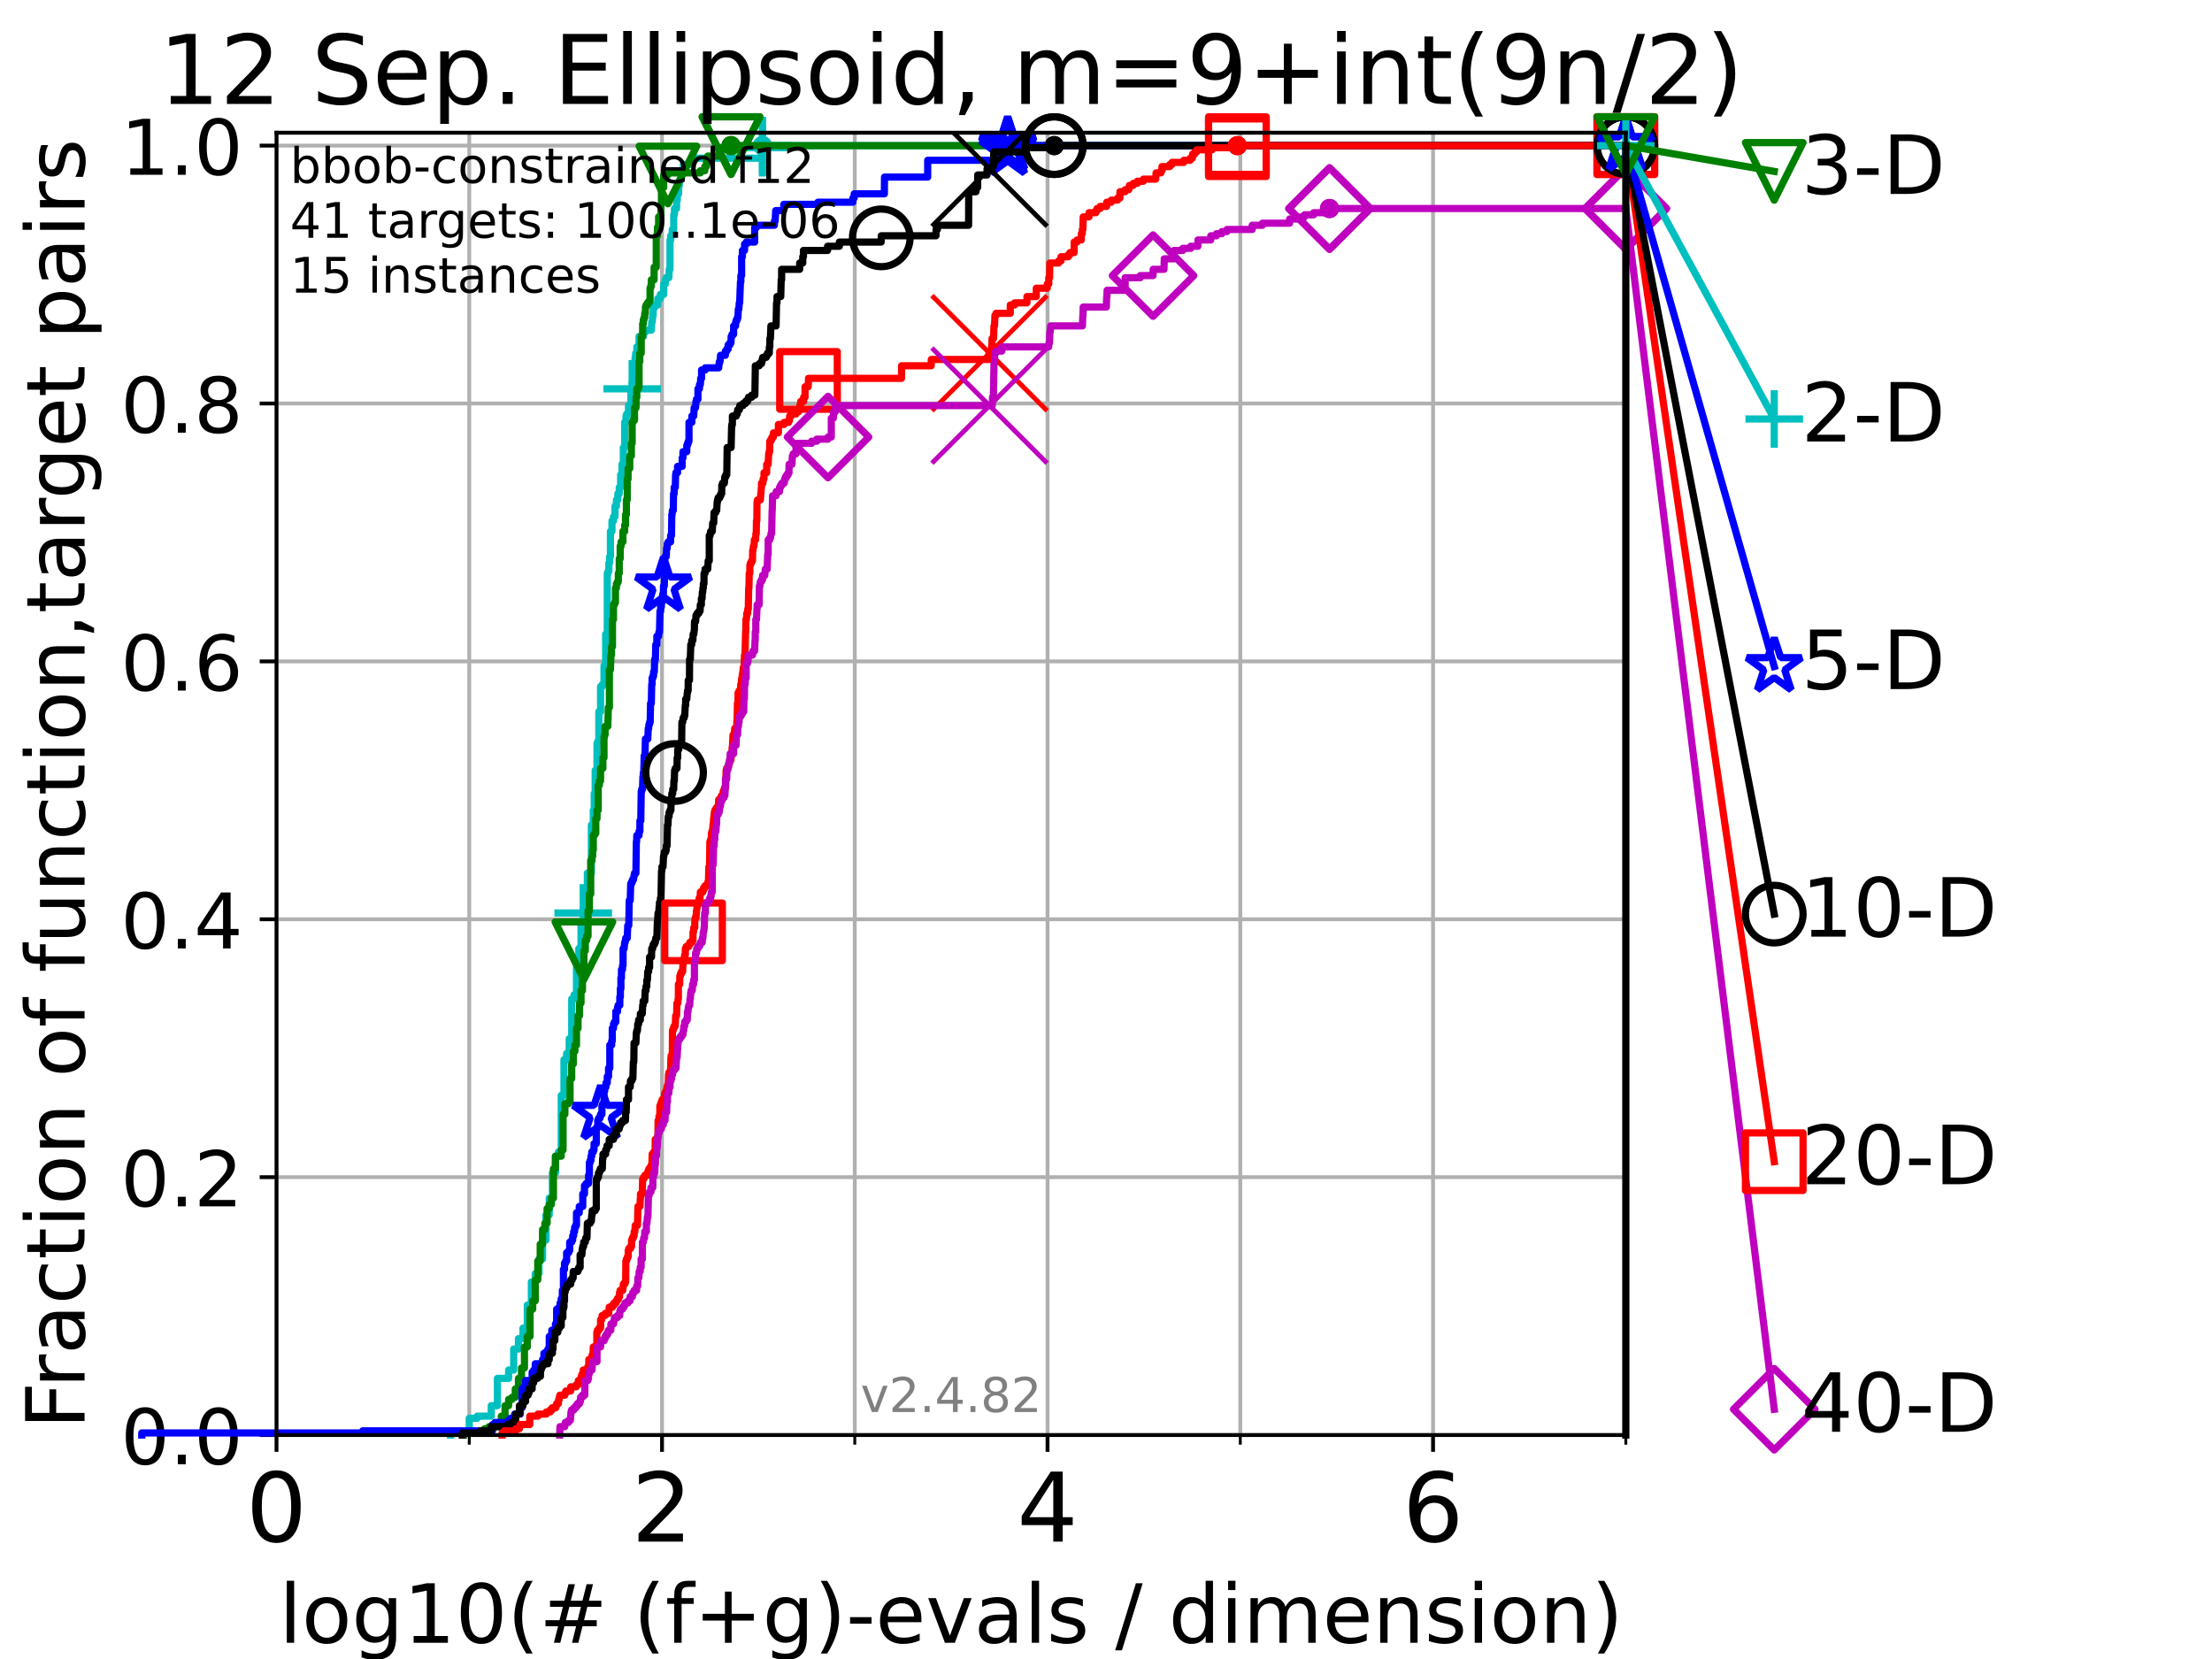 <?xml version="1.0" encoding="utf-8" standalone="no"?>
<!DOCTYPE svg PUBLIC "-//W3C//DTD SVG 1.1//EN"
  "http://www.w3.org/Graphics/SVG/1.1/DTD/svg11.dtd">
<!-- Created with matplotlib (https://matplotlib.org/) -->
<svg height="345.6pt" version="1.1" viewBox="0 0 460.8 345.6" width="460.8pt" xmlns="http://www.w3.org/2000/svg" xmlns:xlink="http://www.w3.org/1999/xlink">
 <defs>
  <style type="text/css">*{stroke-linecap:butt;stroke-linejoin:round;}</style>
 </defs>
 <g id="figure_1">
  <g id="patch_1">
   <path d="M 0 345.6 
L 460.8 345.6 
L 460.8 0 
L 0 0 
z
" style="fill:#ffffff;"/>
  </g>
  <g id="axes_1">
   <g id="patch_2">
    <path d="M 57.6 298.944 
L 338.688 298.944 
L 338.688 27.648 
L 57.6 27.648 
z
" style="fill:#ffffff;"/>
   </g>
   <g id="matplotlib.axis_1">
    <g id="xtick_1">
     <g id="line2d_1">
      <path clip-path="url(#p656e8b36d5)" d="M 57.6 298.944 
L 57.6 27.648 
" style="fill:none;stroke:#b0b0b0;stroke-linecap:square;stroke-width:0.8;"/>
     </g>
     <g id="line2d_2">
      <defs>
       <path d="M 0 0 
L 0 3.5 
" id="m289947932c" style="stroke:#000000;stroke-width:0.8;"/>
      </defs>
      <g>
       <use style="stroke:#000000;stroke-width:0.8;" x="57.6" xlink:href="#m289947932c" y="298.944"/>
      </g>
     </g>
     <g id="text_1">
      <!-- 0 -->
      <g transform="translate(51.237 321.141)scale(0.2 -0.2)">
       <defs>
        <path d="M 31.781 66.406 
Q 24.172 66.406 20.328 58.906 
Q 16.5 51.422 16.5 36.375 
Q 16.5 21.391 20.328 13.891 
Q 24.172 6.391 31.781 6.391 
Q 39.453 6.391 43.281 13.891 
Q 47.125 21.391 47.125 36.375 
Q 47.125 51.422 43.281 58.906 
Q 39.453 66.406 31.781 66.406 
z
M 31.781 74.219 
Q 44.047 74.219 50.516 64.516 
Q 56.984 54.828 56.984 36.375 
Q 56.984 17.969 50.516 8.266 
Q 44.047 -1.422 31.781 -1.422 
Q 19.531 -1.422 13.062 8.266 
Q 6.594 17.969 6.594 36.375 
Q 6.594 54.828 13.062 64.516 
Q 19.531 74.219 31.781 74.219 
z
" id="DejaVuSans-48"/>
       </defs>
       <use xlink:href="#DejaVuSans-48"/>
      </g>
     </g>
    </g>
    <g id="xtick_2">
     <g id="line2d_3">
      <path clip-path="url(#p656e8b36d5)" d="M 137.911 298.944 
L 137.911 27.648 
" style="fill:none;stroke:#b0b0b0;stroke-linecap:square;stroke-width:0.8;"/>
     </g>
     <g id="line2d_4">
      <g>
       <use style="stroke:#000000;stroke-width:0.8;" x="137.911" xlink:href="#m289947932c" y="298.944"/>
      </g>
     </g>
     <g id="text_2">
      <!-- 2 -->
      <g transform="translate(131.548 321.141)scale(0.2 -0.2)">
       <defs>
        <path d="M 19.188 8.297 
L 53.609 8.297 
L 53.609 0 
L 7.328 0 
L 7.328 8.297 
Q 12.938 14.109 22.625 23.891 
Q 32.328 33.688 34.812 36.531 
Q 39.547 41.844 41.422 45.531 
Q 43.312 49.219 43.312 52.781 
Q 43.312 58.594 39.234 62.25 
Q 35.156 65.922 28.609 65.922 
Q 23.969 65.922 18.812 64.312 
Q 13.672 62.703 7.812 59.422 
L 7.812 69.391 
Q 13.766 71.781 18.938 73 
Q 24.125 74.219 28.422 74.219 
Q 39.75 74.219 46.484 68.547 
Q 53.219 62.891 53.219 53.422 
Q 53.219 48.922 51.531 44.891 
Q 49.859 40.875 45.406 35.406 
Q 44.188 33.984 37.641 27.219 
Q 31.109 20.453 19.188 8.297 
z
" id="DejaVuSans-50"/>
       </defs>
       <use xlink:href="#DejaVuSans-50"/>
      </g>
     </g>
    </g>
    <g id="xtick_3">
     <g id="line2d_5">
      <path clip-path="url(#p656e8b36d5)" d="M 218.222 298.944 
L 218.222 27.648 
" style="fill:none;stroke:#b0b0b0;stroke-linecap:square;stroke-width:0.8;"/>
     </g>
     <g id="line2d_6">
      <g>
       <use style="stroke:#000000;stroke-width:0.8;" x="218.222" xlink:href="#m289947932c" y="298.944"/>
      </g>
     </g>
     <g id="text_3">
      <!-- 4 -->
      <g transform="translate(211.859 321.141)scale(0.2 -0.2)">
       <defs>
        <path d="M 37.797 64.312 
L 12.891 25.391 
L 37.797 25.391 
z
M 35.203 72.906 
L 47.609 72.906 
L 47.609 25.391 
L 58.016 25.391 
L 58.016 17.188 
L 47.609 17.188 
L 47.609 0 
L 37.797 0 
L 37.797 17.188 
L 4.891 17.188 
L 4.891 26.703 
z
" id="DejaVuSans-52"/>
       </defs>
       <use xlink:href="#DejaVuSans-52"/>
      </g>
     </g>
    </g>
    <g id="xtick_4">
     <g id="line2d_7">
      <path clip-path="url(#p656e8b36d5)" d="M 298.533 298.944 
L 298.533 27.648 
" style="fill:none;stroke:#b0b0b0;stroke-linecap:square;stroke-width:0.8;"/>
     </g>
     <g id="line2d_8">
      <g>
       <use style="stroke:#000000;stroke-width:0.8;" x="298.533" xlink:href="#m289947932c" y="298.944"/>
      </g>
     </g>
     <g id="text_4">
      <!-- 6 -->
      <g transform="translate(292.17 321.141)scale(0.2 -0.2)">
       <defs>
        <path d="M 33.016 40.375 
Q 26.375 40.375 22.484 35.828 
Q 18.609 31.297 18.609 23.391 
Q 18.609 15.531 22.484 10.953 
Q 26.375 6.391 33.016 6.391 
Q 39.656 6.391 43.531 10.953 
Q 47.406 15.531 47.406 23.391 
Q 47.406 31.297 43.531 35.828 
Q 39.656 40.375 33.016 40.375 
z
M 52.594 71.297 
L 52.594 62.312 
Q 48.875 64.062 45.094 64.984 
Q 41.312 65.922 37.594 65.922 
Q 27.828 65.922 22.672 59.328 
Q 17.531 52.734 16.797 39.406 
Q 19.672 43.656 24.016 45.922 
Q 28.375 48.188 33.594 48.188 
Q 44.578 48.188 50.953 41.516 
Q 57.328 34.859 57.328 23.391 
Q 57.328 12.156 50.688 5.359 
Q 44.047 -1.422 33.016 -1.422 
Q 20.359 -1.422 13.672 8.266 
Q 6.984 17.969 6.984 36.375 
Q 6.984 53.656 15.188 63.938 
Q 23.391 74.219 37.203 74.219 
Q 40.922 74.219 44.703 73.484 
Q 48.484 72.75 52.594 71.297 
z
" id="DejaVuSans-54"/>
       </defs>
       <use xlink:href="#DejaVuSans-54"/>
      </g>
     </g>
    </g>
    <g id="xtick_5">
     <g id="line2d_9">
      <path clip-path="url(#p656e8b36d5)" d="M 97.755 298.944 
L 97.755 27.648 
" style="fill:none;stroke:#b0b0b0;stroke-linecap:square;stroke-width:0.8;"/>
     </g>
     <g id="line2d_10">
      <defs>
       <path d="M 0 0 
L 0 2 
" id="m6652220874" style="stroke:#000000;stroke-width:0.6;"/>
      </defs>
      <g>
       <use style="stroke:#000000;stroke-width:0.6;" x="97.755" xlink:href="#m6652220874" y="298.944"/>
      </g>
     </g>
    </g>
    <g id="xtick_6">
     <g id="line2d_11">
      <path clip-path="url(#p656e8b36d5)" d="M 178.066 298.944 
L 178.066 27.648 
" style="fill:none;stroke:#b0b0b0;stroke-linecap:square;stroke-width:0.8;"/>
     </g>
     <g id="line2d_12">
      <g>
       <use style="stroke:#000000;stroke-width:0.6;" x="178.066" xlink:href="#m6652220874" y="298.944"/>
      </g>
     </g>
    </g>
    <g id="xtick_7">
     <g id="line2d_13">
      <path clip-path="url(#p656e8b36d5)" d="M 258.377 298.944 
L 258.377 27.648 
" style="fill:none;stroke:#b0b0b0;stroke-linecap:square;stroke-width:0.8;"/>
     </g>
     <g id="line2d_14">
      <g>
       <use style="stroke:#000000;stroke-width:0.6;" x="258.377" xlink:href="#m6652220874" y="298.944"/>
      </g>
     </g>
    </g>
    <g id="xtick_8">
     <g id="line2d_15">
      <path clip-path="url(#p656e8b36d5)" d="M 338.688 298.944 
L 338.688 27.648 
" style="fill:none;stroke:#b0b0b0;stroke-linecap:square;stroke-width:0.8;"/>
     </g>
     <g id="line2d_16">
      <g>
       <use style="stroke:#000000;stroke-width:0.6;" x="338.688" xlink:href="#m6652220874" y="298.944"/>
      </g>
     </g>
    </g>
    <g id="text_5">
     <!-- log10(# (f+g)-evals / dimension) -->
     <g transform="translate(58.145 342.218)scale(0.17 -0.17)">
      <defs>
       <path d="M 9.422 75.984 
L 18.406 75.984 
L 18.406 0 
L 9.422 0 
z
" id="DejaVuSans-108"/>
       <path d="M 30.609 48.391 
Q 23.391 48.391 19.188 42.75 
Q 14.984 37.109 14.984 27.297 
Q 14.984 17.484 19.156 11.844 
Q 23.344 6.203 30.609 6.203 
Q 37.797 6.203 41.984 11.859 
Q 46.188 17.531 46.188 27.297 
Q 46.188 37.016 41.984 42.703 
Q 37.797 48.391 30.609 48.391 
z
M 30.609 56 
Q 42.328 56 49.016 48.375 
Q 55.719 40.766 55.719 27.297 
Q 55.719 13.875 49.016 6.219 
Q 42.328 -1.422 30.609 -1.422 
Q 18.844 -1.422 12.172 6.219 
Q 5.516 13.875 5.516 27.297 
Q 5.516 40.766 12.172 48.375 
Q 18.844 56 30.609 56 
z
" id="DejaVuSans-111"/>
       <path d="M 45.406 27.984 
Q 45.406 37.75 41.375 43.109 
Q 37.359 48.484 30.078 48.484 
Q 22.859 48.484 18.828 43.109 
Q 14.797 37.75 14.797 27.984 
Q 14.797 18.266 18.828 12.891 
Q 22.859 7.516 30.078 7.516 
Q 37.359 7.516 41.375 12.891 
Q 45.406 18.266 45.406 27.984 
z
M 54.391 6.781 
Q 54.391 -7.172 48.188 -13.984 
Q 42 -20.797 29.203 -20.797 
Q 24.469 -20.797 20.266 -20.094 
Q 16.062 -19.391 12.109 -17.922 
L 12.109 -9.188 
Q 16.062 -11.328 19.922 -12.344 
Q 23.781 -13.375 27.781 -13.375 
Q 36.625 -13.375 41.016 -8.766 
Q 45.406 -4.156 45.406 5.172 
L 45.406 9.625 
Q 42.625 4.781 38.281 2.391 
Q 33.938 0 27.875 0 
Q 17.828 0 11.672 7.656 
Q 5.516 15.328 5.516 27.984 
Q 5.516 40.672 11.672 48.328 
Q 17.828 56 27.875 56 
Q 33.938 56 38.281 53.609 
Q 42.625 51.219 45.406 46.391 
L 45.406 54.688 
L 54.391 54.688 
z
" id="DejaVuSans-103"/>
       <path d="M 12.406 8.297 
L 28.516 8.297 
L 28.516 63.922 
L 10.984 60.406 
L 10.984 69.391 
L 28.422 72.906 
L 38.281 72.906 
L 38.281 8.297 
L 54.391 8.297 
L 54.391 0 
L 12.406 0 
z
" id="DejaVuSans-49"/>
       <path d="M 31 75.875 
Q 24.469 64.656 21.281 53.656 
Q 18.109 42.672 18.109 31.391 
Q 18.109 20.125 21.312 9.062 
Q 24.516 -2 31 -13.188 
L 23.188 -13.188 
Q 15.875 -1.703 12.234 9.375 
Q 8.594 20.453 8.594 31.391 
Q 8.594 42.281 12.203 53.312 
Q 15.828 64.359 23.188 75.875 
z
" id="DejaVuSans-40"/>
       <path d="M 51.125 44 
L 36.922 44 
L 32.812 27.688 
L 47.125 27.688 
z
M 43.797 71.781 
L 38.719 51.516 
L 52.984 51.516 
L 58.109 71.781 
L 65.922 71.781 
L 60.891 51.516 
L 76.125 51.516 
L 76.125 44 
L 58.984 44 
L 54.984 27.688 
L 70.516 27.688 
L 70.516 20.219 
L 53.078 20.219 
L 48 0 
L 40.188 0 
L 45.219 20.219 
L 30.906 20.219 
L 25.875 0 
L 18.016 0 
L 23.094 20.219 
L 7.719 20.219 
L 7.719 27.688 
L 24.906 27.688 
L 29 44 
L 13.281 44 
L 13.281 51.516 
L 30.906 51.516 
L 35.891 71.781 
z
" id="DejaVuSans-35"/>
       <path id="DejaVuSans-32"/>
       <path d="M 37.109 75.984 
L 37.109 68.5 
L 28.516 68.5 
Q 23.688 68.5 21.797 66.547 
Q 19.922 64.594 19.922 59.516 
L 19.922 54.688 
L 34.719 54.688 
L 34.719 47.703 
L 19.922 47.703 
L 19.922 0 
L 10.891 0 
L 10.891 47.703 
L 2.297 47.703 
L 2.297 54.688 
L 10.891 54.688 
L 10.891 58.5 
Q 10.891 67.625 15.141 71.797 
Q 19.391 75.984 28.609 75.984 
z
" id="DejaVuSans-102"/>
       <path d="M 46 62.703 
L 46 35.5 
L 73.188 35.5 
L 73.188 27.203 
L 46 27.203 
L 46 0 
L 37.797 0 
L 37.797 27.203 
L 10.594 27.203 
L 10.594 35.5 
L 37.797 35.5 
L 37.797 62.703 
z
" id="DejaVuSans-43"/>
       <path d="M 8.016 75.875 
L 15.828 75.875 
Q 23.141 64.359 26.781 53.312 
Q 30.422 42.281 30.422 31.391 
Q 30.422 20.453 26.781 9.375 
Q 23.141 -1.703 15.828 -13.188 
L 8.016 -13.188 
Q 14.5 -2 17.703 9.062 
Q 20.906 20.125 20.906 31.391 
Q 20.906 42.672 17.703 53.656 
Q 14.5 64.656 8.016 75.875 
z
" id="DejaVuSans-41"/>
       <path d="M 4.891 31.391 
L 31.203 31.391 
L 31.203 23.391 
L 4.891 23.391 
z
" id="DejaVuSans-45"/>
       <path d="M 56.203 29.594 
L 56.203 25.203 
L 14.891 25.203 
Q 15.484 15.922 20.484 11.062 
Q 25.484 6.203 34.422 6.203 
Q 39.594 6.203 44.453 7.469 
Q 49.312 8.734 54.109 11.281 
L 54.109 2.781 
Q 49.266 0.734 44.188 -0.344 
Q 39.109 -1.422 33.891 -1.422 
Q 20.797 -1.422 13.156 6.188 
Q 5.516 13.812 5.516 26.812 
Q 5.516 40.234 12.766 48.109 
Q 20.016 56 32.328 56 
Q 43.359 56 49.781 48.891 
Q 56.203 41.797 56.203 29.594 
z
M 47.219 32.234 
Q 47.125 39.594 43.094 43.984 
Q 39.062 48.391 32.422 48.391 
Q 24.906 48.391 20.391 44.141 
Q 15.875 39.891 15.188 32.172 
z
" id="DejaVuSans-101"/>
       <path d="M 2.984 54.688 
L 12.5 54.688 
L 29.594 8.797 
L 46.688 54.688 
L 56.203 54.688 
L 35.688 0 
L 23.484 0 
z
" id="DejaVuSans-118"/>
       <path d="M 34.281 27.484 
Q 23.391 27.484 19.188 25 
Q 14.984 22.516 14.984 16.5 
Q 14.984 11.719 18.141 8.906 
Q 21.297 6.109 26.703 6.109 
Q 34.188 6.109 38.703 11.406 
Q 43.219 16.703 43.219 25.484 
L 43.219 27.484 
z
M 52.203 31.203 
L 52.203 0 
L 43.219 0 
L 43.219 8.297 
Q 40.141 3.328 35.547 0.953 
Q 30.953 -1.422 24.312 -1.422 
Q 15.922 -1.422 10.953 3.297 
Q 6 8.016 6 15.922 
Q 6 25.141 12.172 29.828 
Q 18.359 34.516 30.609 34.516 
L 43.219 34.516 
L 43.219 35.406 
Q 43.219 41.609 39.141 45 
Q 35.062 48.391 27.688 48.391 
Q 23 48.391 18.547 47.266 
Q 14.109 46.141 10.016 43.891 
L 10.016 52.203 
Q 14.938 54.109 19.578 55.047 
Q 24.219 56 28.609 56 
Q 40.484 56 46.344 49.844 
Q 52.203 43.703 52.203 31.203 
z
" id="DejaVuSans-97"/>
       <path d="M 44.281 53.078 
L 44.281 44.578 
Q 40.484 46.531 36.375 47.5 
Q 32.281 48.484 27.875 48.484 
Q 21.188 48.484 17.844 46.438 
Q 14.5 44.391 14.5 40.281 
Q 14.5 37.156 16.891 35.375 
Q 19.281 33.594 26.516 31.984 
L 29.594 31.297 
Q 39.156 29.25 43.188 25.516 
Q 47.219 21.781 47.219 15.094 
Q 47.219 7.469 41.188 3.016 
Q 35.156 -1.422 24.609 -1.422 
Q 20.219 -1.422 15.453 -0.562 
Q 10.688 0.297 5.422 2 
L 5.422 11.281 
Q 10.406 8.688 15.234 7.391 
Q 20.062 6.109 24.812 6.109 
Q 31.156 6.109 34.562 8.281 
Q 37.984 10.453 37.984 14.406 
Q 37.984 18.062 35.516 20.016 
Q 33.062 21.969 24.703 23.781 
L 21.578 24.516 
Q 13.234 26.266 9.516 29.906 
Q 5.812 33.547 5.812 39.891 
Q 5.812 47.609 11.281 51.797 
Q 16.75 56 26.812 56 
Q 31.781 56 36.172 55.266 
Q 40.578 54.547 44.281 53.078 
z
" id="DejaVuSans-115"/>
       <path d="M 25.391 72.906 
L 33.688 72.906 
L 8.297 -9.281 
L 0 -9.281 
z
" id="DejaVuSans-47"/>
       <path d="M 45.406 46.391 
L 45.406 75.984 
L 54.391 75.984 
L 54.391 0 
L 45.406 0 
L 45.406 8.203 
Q 42.578 3.328 38.25 0.953 
Q 33.938 -1.422 27.875 -1.422 
Q 17.969 -1.422 11.734 6.484 
Q 5.516 14.406 5.516 27.297 
Q 5.516 40.188 11.734 48.094 
Q 17.969 56 27.875 56 
Q 33.938 56 38.25 53.625 
Q 42.578 51.266 45.406 46.391 
z
M 14.797 27.297 
Q 14.797 17.391 18.875 11.75 
Q 22.953 6.109 30.078 6.109 
Q 37.203 6.109 41.297 11.75 
Q 45.406 17.391 45.406 27.297 
Q 45.406 37.203 41.297 42.844 
Q 37.203 48.484 30.078 48.484 
Q 22.953 48.484 18.875 42.844 
Q 14.797 37.203 14.797 27.297 
z
" id="DejaVuSans-100"/>
       <path d="M 9.422 54.688 
L 18.406 54.688 
L 18.406 0 
L 9.422 0 
z
M 9.422 75.984 
L 18.406 75.984 
L 18.406 64.594 
L 9.422 64.594 
z
" id="DejaVuSans-105"/>
       <path d="M 52 44.188 
Q 55.375 50.25 60.062 53.125 
Q 64.75 56 71.094 56 
Q 79.641 56 84.281 50.016 
Q 88.922 44.047 88.922 33.016 
L 88.922 0 
L 79.891 0 
L 79.891 32.719 
Q 79.891 40.578 77.094 44.375 
Q 74.312 48.188 68.609 48.188 
Q 61.625 48.188 57.562 43.547 
Q 53.516 38.922 53.516 30.906 
L 53.516 0 
L 44.484 0 
L 44.484 32.719 
Q 44.484 40.625 41.703 44.406 
Q 38.922 48.188 33.109 48.188 
Q 26.219 48.188 22.156 43.531 
Q 18.109 38.875 18.109 30.906 
L 18.109 0 
L 9.078 0 
L 9.078 54.688 
L 18.109 54.688 
L 18.109 46.188 
Q 21.188 51.219 25.484 53.609 
Q 29.781 56 35.688 56 
Q 41.656 56 45.828 52.969 
Q 50 49.953 52 44.188 
z
" id="DejaVuSans-109"/>
       <path d="M 54.891 33.016 
L 54.891 0 
L 45.906 0 
L 45.906 32.719 
Q 45.906 40.484 42.875 44.328 
Q 39.844 48.188 33.797 48.188 
Q 26.516 48.188 22.312 43.547 
Q 18.109 38.922 18.109 30.906 
L 18.109 0 
L 9.078 0 
L 9.078 54.688 
L 18.109 54.688 
L 18.109 46.188 
Q 21.344 51.125 25.703 53.562 
Q 30.078 56 35.797 56 
Q 45.219 56 50.047 50.172 
Q 54.891 44.344 54.891 33.016 
z
" id="DejaVuSans-110"/>
      </defs>
      <use xlink:href="#DejaVuSans-108"/>
      <use x="27.783" xlink:href="#DejaVuSans-111"/>
      <use x="88.965" xlink:href="#DejaVuSans-103"/>
      <use x="152.441" xlink:href="#DejaVuSans-49"/>
      <use x="216.064" xlink:href="#DejaVuSans-48"/>
      <use x="279.688" xlink:href="#DejaVuSans-40"/>
      <use x="318.701" xlink:href="#DejaVuSans-35"/>
      <use x="402.49" xlink:href="#DejaVuSans-32"/>
      <use x="434.277" xlink:href="#DejaVuSans-40"/>
      <use x="473.291" xlink:href="#DejaVuSans-102"/>
      <use x="508.496" xlink:href="#DejaVuSans-43"/>
      <use x="592.285" xlink:href="#DejaVuSans-103"/>
      <use x="655.762" xlink:href="#DejaVuSans-41"/>
      <use x="694.775" xlink:href="#DejaVuSans-45"/>
      <use x="730.859" xlink:href="#DejaVuSans-101"/>
      <use x="792.383" xlink:href="#DejaVuSans-118"/>
      <use x="851.562" xlink:href="#DejaVuSans-97"/>
      <use x="912.842" xlink:href="#DejaVuSans-108"/>
      <use x="940.625" xlink:href="#DejaVuSans-115"/>
      <use x="992.725" xlink:href="#DejaVuSans-32"/>
      <use x="1024.512" xlink:href="#DejaVuSans-47"/>
      <use x="1058.203" xlink:href="#DejaVuSans-32"/>
      <use x="1089.99" xlink:href="#DejaVuSans-100"/>
      <use x="1153.467" xlink:href="#DejaVuSans-105"/>
      <use x="1181.25" xlink:href="#DejaVuSans-109"/>
      <use x="1278.662" xlink:href="#DejaVuSans-101"/>
      <use x="1340.186" xlink:href="#DejaVuSans-110"/>
      <use x="1403.564" xlink:href="#DejaVuSans-115"/>
      <use x="1455.664" xlink:href="#DejaVuSans-105"/>
      <use x="1483.447" xlink:href="#DejaVuSans-111"/>
      <use x="1544.629" xlink:href="#DejaVuSans-110"/>
      <use x="1608.008" xlink:href="#DejaVuSans-41"/>
     </g>
    </g>
   </g>
   <g id="matplotlib.axis_2">
    <g id="ytick_1">
     <g id="line2d_17">
      <path clip-path="url(#p656e8b36d5)" d="M 57.6 298.944 
L 338.688 298.944 
" style="fill:none;stroke:#b0b0b0;stroke-linecap:square;stroke-width:0.8;"/>
     </g>
     <g id="line2d_18">
      <defs>
       <path d="M 0 0 
L -3.5 0 
" id="mbc5dba17db" style="stroke:#000000;stroke-width:0.8;"/>
      </defs>
      <g>
       <use style="stroke:#000000;stroke-width:0.8;" x="57.6" xlink:href="#mbc5dba17db" y="298.944"/>
      </g>
     </g>
     <g id="text_6">
      <!-- 0.0 -->
      <g transform="translate(25.155 305.023)scale(0.16 -0.16)">
       <defs>
        <path d="M 10.688 12.406 
L 21 12.406 
L 21 0 
L 10.688 0 
z
" id="DejaVuSans-46"/>
       </defs>
       <use xlink:href="#DejaVuSans-48"/>
       <use x="63.623" xlink:href="#DejaVuSans-46"/>
       <use x="95.41" xlink:href="#DejaVuSans-48"/>
      </g>
     </g>
    </g>
    <g id="ytick_2">
     <g id="line2d_19">
      <path clip-path="url(#p656e8b36d5)" d="M 57.6 245.222 
L 338.688 245.222 
" style="fill:none;stroke:#b0b0b0;stroke-linecap:square;stroke-width:0.8;"/>
     </g>
     <g id="line2d_20">
      <g>
       <use style="stroke:#000000;stroke-width:0.8;" x="57.6" xlink:href="#mbc5dba17db" y="245.222"/>
      </g>
     </g>
     <g id="text_7">
      <!-- 0.2 -->
      <g transform="translate(25.155 251.301)scale(0.16 -0.16)">
       <use xlink:href="#DejaVuSans-48"/>
       <use x="63.623" xlink:href="#DejaVuSans-46"/>
       <use x="95.41" xlink:href="#DejaVuSans-50"/>
      </g>
     </g>
    </g>
    <g id="ytick_3">
     <g id="line2d_21">
      <path clip-path="url(#p656e8b36d5)" d="M 57.6 191.5 
L 338.688 191.5 
" style="fill:none;stroke:#b0b0b0;stroke-linecap:square;stroke-width:0.8;"/>
     </g>
     <g id="line2d_22">
      <g>
       <use style="stroke:#000000;stroke-width:0.8;" x="57.6" xlink:href="#mbc5dba17db" y="191.5"/>
      </g>
     </g>
     <g id="text_8">
      <!-- 0.4 -->
      <g transform="translate(25.155 197.579)scale(0.16 -0.16)">
       <use xlink:href="#DejaVuSans-48"/>
       <use x="63.623" xlink:href="#DejaVuSans-46"/>
       <use x="95.41" xlink:href="#DejaVuSans-52"/>
      </g>
     </g>
    </g>
    <g id="ytick_4">
     <g id="line2d_23">
      <path clip-path="url(#p656e8b36d5)" d="M 57.6 137.778 
L 338.688 137.778 
" style="fill:none;stroke:#b0b0b0;stroke-linecap:square;stroke-width:0.8;"/>
     </g>
     <g id="line2d_24">
      <g>
       <use style="stroke:#000000;stroke-width:0.8;" x="57.6" xlink:href="#mbc5dba17db" y="137.778"/>
      </g>
     </g>
     <g id="text_9">
      <!-- 0.6 -->
      <g transform="translate(25.155 143.857)scale(0.16 -0.16)">
       <use xlink:href="#DejaVuSans-48"/>
       <use x="63.623" xlink:href="#DejaVuSans-46"/>
       <use x="95.41" xlink:href="#DejaVuSans-54"/>
      </g>
     </g>
    </g>
    <g id="ytick_5">
     <g id="line2d_25">
      <path clip-path="url(#p656e8b36d5)" d="M 57.6 84.056 
L 338.688 84.056 
" style="fill:none;stroke:#b0b0b0;stroke-linecap:square;stroke-width:0.8;"/>
     </g>
     <g id="line2d_26">
      <g>
       <use style="stroke:#000000;stroke-width:0.8;" x="57.6" xlink:href="#mbc5dba17db" y="84.056"/>
      </g>
     </g>
     <g id="text_10">
      <!-- 0.8 -->
      <g transform="translate(25.155 90.135)scale(0.16 -0.16)">
       <defs>
        <path d="M 31.781 34.625 
Q 24.75 34.625 20.719 30.859 
Q 16.703 27.094 16.703 20.516 
Q 16.703 13.922 20.719 10.156 
Q 24.75 6.391 31.781 6.391 
Q 38.812 6.391 42.859 10.172 
Q 46.922 13.969 46.922 20.516 
Q 46.922 27.094 42.891 30.859 
Q 38.875 34.625 31.781 34.625 
z
M 21.922 38.812 
Q 15.578 40.375 12.031 44.719 
Q 8.5 49.078 8.5 55.328 
Q 8.5 64.062 14.719 69.141 
Q 20.953 74.219 31.781 74.219 
Q 42.672 74.219 48.875 69.141 
Q 55.078 64.062 55.078 55.328 
Q 55.078 49.078 51.531 44.719 
Q 48 40.375 41.703 38.812 
Q 48.828 37.156 52.797 32.312 
Q 56.781 27.484 56.781 20.516 
Q 56.781 9.906 50.312 4.234 
Q 43.844 -1.422 31.781 -1.422 
Q 19.734 -1.422 13.25 4.234 
Q 6.781 9.906 6.781 20.516 
Q 6.781 27.484 10.781 32.312 
Q 14.797 37.156 21.922 38.812 
z
M 18.312 54.391 
Q 18.312 48.734 21.844 45.562 
Q 25.391 42.391 31.781 42.391 
Q 38.141 42.391 41.719 45.562 
Q 45.312 48.734 45.312 54.391 
Q 45.312 60.062 41.719 63.234 
Q 38.141 66.406 31.781 66.406 
Q 25.391 66.406 21.844 63.234 
Q 18.312 60.062 18.312 54.391 
z
" id="DejaVuSans-56"/>
       </defs>
       <use xlink:href="#DejaVuSans-48"/>
       <use x="63.623" xlink:href="#DejaVuSans-46"/>
       <use x="95.41" xlink:href="#DejaVuSans-56"/>
      </g>
     </g>
    </g>
    <g id="ytick_6">
     <g id="line2d_27">
      <path clip-path="url(#p656e8b36d5)" d="M 57.6 30.334 
L 338.688 30.334 
" style="fill:none;stroke:#b0b0b0;stroke-linecap:square;stroke-width:0.8;"/>
     </g>
     <g id="line2d_28">
      <g>
       <use style="stroke:#000000;stroke-width:0.8;" x="57.6" xlink:href="#mbc5dba17db" y="30.334"/>
      </g>
     </g>
     <g id="text_11">
      <!-- 1.0 -->
      <g transform="translate(25.155 36.413)scale(0.16 -0.16)">
       <use xlink:href="#DejaVuSans-49"/>
       <use x="63.623" xlink:href="#DejaVuSans-46"/>
       <use x="95.41" xlink:href="#DejaVuSans-48"/>
      </g>
     </g>
    </g>
    <g id="text_12">
     <!-- Fraction of function,target pairs -->
     <g transform="translate(17.62 297.681)rotate(-90)scale(0.17 -0.17)">
      <defs>
       <path d="M 9.812 72.906 
L 51.703 72.906 
L 51.703 64.594 
L 19.672 64.594 
L 19.672 43.109 
L 48.578 43.109 
L 48.578 34.812 
L 19.672 34.812 
L 19.672 0 
L 9.812 0 
z
" id="DejaVuSans-70"/>
       <path d="M 41.109 46.297 
Q 39.594 47.172 37.812 47.578 
Q 36.031 48 33.891 48 
Q 26.266 48 22.188 43.047 
Q 18.109 38.094 18.109 28.812 
L 18.109 0 
L 9.078 0 
L 9.078 54.688 
L 18.109 54.688 
L 18.109 46.188 
Q 20.953 51.172 25.484 53.578 
Q 30.031 56 36.531 56 
Q 37.453 56 38.578 55.875 
Q 39.703 55.766 41.062 55.516 
z
" id="DejaVuSans-114"/>
       <path d="M 48.781 52.594 
L 48.781 44.188 
Q 44.969 46.297 41.141 47.344 
Q 37.312 48.391 33.406 48.391 
Q 24.656 48.391 19.812 42.844 
Q 14.984 37.312 14.984 27.297 
Q 14.984 17.281 19.812 11.734 
Q 24.656 6.203 33.406 6.203 
Q 37.312 6.203 41.141 7.25 
Q 44.969 8.297 48.781 10.406 
L 48.781 2.094 
Q 45.016 0.344 40.984 -0.531 
Q 36.969 -1.422 32.422 -1.422 
Q 20.062 -1.422 12.781 6.344 
Q 5.516 14.109 5.516 27.297 
Q 5.516 40.672 12.859 48.328 
Q 20.219 56 33.016 56 
Q 37.156 56 41.109 55.141 
Q 45.062 54.297 48.781 52.594 
z
" id="DejaVuSans-99"/>
       <path d="M 18.312 70.219 
L 18.312 54.688 
L 36.812 54.688 
L 36.812 47.703 
L 18.312 47.703 
L 18.312 18.016 
Q 18.312 11.328 20.141 9.422 
Q 21.969 7.516 27.594 7.516 
L 36.812 7.516 
L 36.812 0 
L 27.594 0 
Q 17.188 0 13.234 3.875 
Q 9.281 7.766 9.281 18.016 
L 9.281 47.703 
L 2.688 47.703 
L 2.688 54.688 
L 9.281 54.688 
L 9.281 70.219 
z
" id="DejaVuSans-116"/>
       <path d="M 8.5 21.578 
L 8.5 54.688 
L 17.484 54.688 
L 17.484 21.922 
Q 17.484 14.156 20.5 10.266 
Q 23.531 6.391 29.594 6.391 
Q 36.859 6.391 41.078 11.031 
Q 45.312 15.672 45.312 23.688 
L 45.312 54.688 
L 54.297 54.688 
L 54.297 0 
L 45.312 0 
L 45.312 8.406 
Q 42.047 3.422 37.719 1 
Q 33.406 -1.422 27.688 -1.422 
Q 18.266 -1.422 13.375 4.438 
Q 8.5 10.297 8.5 21.578 
z
M 31.109 56 
z
" id="DejaVuSans-117"/>
       <path d="M 11.719 12.406 
L 22.016 12.406 
L 22.016 4 
L 14.016 -11.625 
L 7.719 -11.625 
L 11.719 4 
z
" id="DejaVuSans-44"/>
       <path d="M 18.109 8.203 
L 18.109 -20.797 
L 9.078 -20.797 
L 9.078 54.688 
L 18.109 54.688 
L 18.109 46.391 
Q 20.953 51.266 25.266 53.625 
Q 29.594 56 35.594 56 
Q 45.562 56 51.781 48.094 
Q 58.016 40.188 58.016 27.297 
Q 58.016 14.406 51.781 6.484 
Q 45.562 -1.422 35.594 -1.422 
Q 29.594 -1.422 25.266 0.953 
Q 20.953 3.328 18.109 8.203 
z
M 48.688 27.297 
Q 48.688 37.203 44.609 42.844 
Q 40.531 48.484 33.406 48.484 
Q 26.266 48.484 22.188 42.844 
Q 18.109 37.203 18.109 27.297 
Q 18.109 17.391 22.188 11.75 
Q 26.266 6.109 33.406 6.109 
Q 40.531 6.109 44.609 11.75 
Q 48.688 17.391 48.688 27.297 
z
" id="DejaVuSans-112"/>
      </defs>
      <use xlink:href="#DejaVuSans-70"/>
      <use x="50.27" xlink:href="#DejaVuSans-114"/>
      <use x="91.383" xlink:href="#DejaVuSans-97"/>
      <use x="152.662" xlink:href="#DejaVuSans-99"/>
      <use x="207.643" xlink:href="#DejaVuSans-116"/>
      <use x="246.852" xlink:href="#DejaVuSans-105"/>
      <use x="274.635" xlink:href="#DejaVuSans-111"/>
      <use x="335.816" xlink:href="#DejaVuSans-110"/>
      <use x="399.195" xlink:href="#DejaVuSans-32"/>
      <use x="430.982" xlink:href="#DejaVuSans-111"/>
      <use x="492.164" xlink:href="#DejaVuSans-102"/>
      <use x="527.369" xlink:href="#DejaVuSans-32"/>
      <use x="559.156" xlink:href="#DejaVuSans-102"/>
      <use x="594.361" xlink:href="#DejaVuSans-117"/>
      <use x="657.74" xlink:href="#DejaVuSans-110"/>
      <use x="721.119" xlink:href="#DejaVuSans-99"/>
      <use x="776.1" xlink:href="#DejaVuSans-116"/>
      <use x="815.309" xlink:href="#DejaVuSans-105"/>
      <use x="843.092" xlink:href="#DejaVuSans-111"/>
      <use x="904.273" xlink:href="#DejaVuSans-110"/>
      <use x="967.652" xlink:href="#DejaVuSans-44"/>
      <use x="999.439" xlink:href="#DejaVuSans-116"/>
      <use x="1038.648" xlink:href="#DejaVuSans-97"/>
      <use x="1099.928" xlink:href="#DejaVuSans-114"/>
      <use x="1139.291" xlink:href="#DejaVuSans-103"/>
      <use x="1202.768" xlink:href="#DejaVuSans-101"/>
      <use x="1264.291" xlink:href="#DejaVuSans-116"/>
      <use x="1303.5" xlink:href="#DejaVuSans-32"/>
      <use x="1335.287" xlink:href="#DejaVuSans-112"/>
      <use x="1398.764" xlink:href="#DejaVuSans-97"/>
      <use x="1460.043" xlink:href="#DejaVuSans-105"/>
      <use x="1487.826" xlink:href="#DejaVuSans-114"/>
      <use x="1528.939" xlink:href="#DejaVuSans-115"/>
     </g>
    </g>
   </g>
   <g id="line2d_29">
    <defs>
     <path d="M 0 1.5 
C 0.398 1.5 0.779 1.342 1.061 1.061 
C 1.342 0.779 1.5 0.398 1.5 0 
C 1.5 -0.398 1.342 -0.779 1.061 -1.061 
C 0.779 -1.342 0.398 -1.5 0 -1.5 
C -0.398 -1.5 -0.779 -1.342 -1.061 -1.061 
C -1.342 -0.779 -1.5 -0.398 -1.5 0 
C -1.5 0.398 -1.342 0.779 -1.061 1.061 
C -0.779 1.342 -0.398 1.5 0 1.5 
z
" id="m5df3ebb7b2" style="stroke:#00bfbf;"/>
    </defs>
    <g>
     <use style="fill:#00bfbf;stroke:#00bfbf;" x="158.837" xlink:href="#m5df3ebb7b2" y="30.334"/>
     <use style="fill:#00bfbf;stroke:#00bfbf;" x="158.837" xlink:href="#m5df3ebb7b2" y="30.334"/>
    </g>
   </g>
   <g id="line2d_30">
    <path d="M 93.864 298.944 
L 93.864 298.507 
L 97.755 298.507 
L 97.755 295.45 
L 99.418 295.45 
L 99.418 295.013 
L 102.331 295.013 
L 102.331 292.829 
L 103.623 292.829 
L 103.623 287.151 
L 105.952 287.151 
L 105.952 285.404 
L 107.009 285.404 
L 107.009 281.037 
L 108.006 281.037 
L 108.006 278.853 
L 108.949 278.853 
L 108.949 276.669 
L 109.843 276.669 
L 109.843 271.865 
L 110.694 271.865 
L 110.694 267.06 
L 111.506 267.06 
L 111.506 265.313 
L 112.281 265.313 
L 112.281 262.256 
L 113.023 262.256 
L 113.023 258.325 
L 113.735 258.325 
L 113.735 253.084 
L 114.419 253.084 
L 114.419 249.59 
L 115.077 249.59 
L 115.077 244.348 
L 115.711 244.348 
L 115.711 240.854 
L 116.323 240.854 
L 116.323 239.981 
L 116.914 239.981 
L 116.914 228.188 
L 117.486 228.188 
L 117.486 220.763 
L 118.04 220.763 
L 118.04 219.453 
L 118.577 219.453 
L 118.577 216.396 
L 119.097 216.396 
L 119.097 208.097 
L 119.603 208.097 
L 119.603 207.224 
L 120.094 207.224 
L 120.094 201.546 
L 120.572 201.546 
L 120.572 197.615 
L 121.037 197.615 
L 121.037 191.937 
L 121.49 191.937 
L 121.49 190.19 
L 121.931 190.19 
L 121.931 188.443 
L 122.362 188.443 
L 122.362 181.891 
L 123.193 181.891 
L 123.193 171.846 
L 123.594 171.846 
L 123.594 168.788 
L 123.791 168.788 
L 123.791 165.294 
L 123.985 165.294 
L 123.985 160.49 
L 124.369 160.49 
L 124.369 154.812 
L 124.557 154.812 
L 124.557 154.375 
L 124.744 154.375 
L 124.744 148.26 
L 125.111 148.26 
L 125.111 143.019 
L 125.471 143.019 
L 125.471 142.582 
L 125.823 142.582 
L 125.823 138.652 
L 126.168 138.652 
L 126.168 132.1 
L 126.507 132.1 
L 126.507 119.434 
L 126.674 119.434 
L 126.674 118.997 
L 126.839 118.997 
L 126.839 117.25 
L 127.003 117.25 
L 127.003 115.94 
L 127.165 115.94 
L 127.165 110.699 
L 127.485 110.699 
L 127.485 108.515 
L 127.799 108.515 
L 127.799 107.641 
L 128.108 107.641 
L 128.108 105.458 
L 128.411 105.458 
L 128.411 104.147 
L 128.709 104.147 
L 128.709 102.837 
L 129.002 102.837 
L 129.002 101.527 
L 129.291 101.527 
L 129.291 98.906 
L 129.574 98.906 
L 129.574 96.722 
L 129.853 96.722 
L 129.853 93.228 
L 130.128 93.228 
L 130.128 87.987 
L 130.398 87.987 
L 130.398 86.677 
L 130.532 86.677 
L 130.532 86.24 
L 130.927 86.24 
L 130.927 84.493 
L 131.44 84.493 
L 131.44 80.999 
L 131.691 80.999 
L 131.691 79.688 
L 131.938 79.688 
L 131.938 75.758 
L 132.182 75.758 
L 132.182 75.321 
L 132.303 75.321 
L 132.303 74.447 
L 132.423 74.447 
L 132.423 73.574 
L 132.66 73.574 
L 132.66 72.263 
L 133.125 72.263 
L 133.125 70.08 
L 134.019 70.08 
L 134.019 69.206 
L 134.45 69.206 
L 134.45 68.769 
L 135.682 68.769 
L 135.78 67.022 
L 135.879 67.022 
L 135.976 65.712 
L 136.073 65.712 
L 136.073 63.965 
L 136.457 63.965 
L 136.457 63.528 
L 137.016 63.528 
L 137.016 62.218 
L 137.559 62.218 
L 137.559 61.344 
L 138.256 61.344 
L 138.256 59.161 
L 138.595 59.161 
L 138.595 58.287 
L 138.762 58.287 
L 138.762 57.85 
L 139.334 57.85 
L 139.414 56.103 
L 139.573 56.103 
L 139.573 49.988 
L 139.731 49.988 
L 139.731 49.115 
L 140.042 49.115 
L 140.042 47.805 
L 140.348 47.805 
L 140.348 44.747 
L 140.499 44.747 
L 140.499 43.437 
L 140.944 43.437 
L 140.944 41.69 
L 141.09 41.69 
L 141.09 40.38 
L 141.379 40.38 
L 141.379 38.633 
L 141.521 38.633 
L 141.521 37.759 
L 141.662 37.759 
L 141.662 37.322 
L 141.941 37.322 
L 141.941 36.449 
L 142.079 36.449 
L 142.079 36.012 
L 142.352 36.012 
L 142.352 34.265 
L 144.026 34.265 
L 144.026 32.955 
L 158.599 32.955 
L 158.679 30.771 
L 158.837 30.771 
L 158.837 30.334 
L 338.688 30.334 
L 338.688 30.334 
" style="fill:none;stroke:#00bfbf;stroke-linecap:square;stroke-width:1.5;"/>
   </g>
   <g id="line2d_31">
    <defs>
     <path d="M -6 0 
L 6 0 
M 0 6 
L 0 -6 
" id="m4db775458c" style="stroke:#00bfbf;stroke-width:1.5;"/>
    </defs>
    <g>
     <use style="fill-opacity:0;stroke:#00bfbf;stroke-width:1.5;" x="121.49" xlink:href="#m4db775458c" y="190.19"/>
     <use style="fill-opacity:0;stroke:#00bfbf;stroke-width:1.5;" x="131.691" xlink:href="#m4db775458c" y="80.999"/>
     <use style="fill-opacity:0;stroke:#00bfbf;stroke-width:1.5;" x="158.837" xlink:href="#m4db775458c" y="30.771"/>
     <use style="fill-opacity:0;stroke:#00bfbf;stroke-width:1.5;" x="158.837" xlink:href="#m4db775458c" y="30.334"/>
     <use style="fill-opacity:0;stroke:#00bfbf;stroke-width:1.5;" x="338.688" xlink:href="#m4db775458c" y="30.334"/>
    </g>
   </g>
   <g id="line2d_32">
    <path style="fill:none;stroke:#00bfbf;stroke-linecap:square;stroke-width:1.5;"/>
    <g/>
   </g>
   <g id="line2d_33">
    <defs>
     <path d="M 0 1.5 
C 0.398 1.5 0.779 1.342 1.061 1.061 
C 1.342 0.779 1.5 0.398 1.5 0 
C 1.5 -0.398 1.342 -0.779 1.061 -1.061 
C 0.779 -1.342 0.398 -1.5 0 -1.5 
C -0.398 -1.5 -0.779 -1.342 -1.061 -1.061 
C -1.342 -0.779 -1.5 -0.398 -1.5 0 
C -1.5 0.398 -1.342 0.779 -1.061 1.061 
C -0.779 1.342 -0.398 1.5 0 1.5 
z
" id="m5b784b5c84" style="stroke:#008000;"/>
    </defs>
    <g>
     <use style="fill:#008000;stroke:#008000;" x="152.284" xlink:href="#m5b784b5c84" y="30.334"/>
     <use style="fill:#008000;stroke:#008000;" x="152.284" xlink:href="#m5b784b5c84" y="30.334"/>
    </g>
   </g>
   <g id="line2d_34">
    <path d="M 96.552 298.944 
L 96.552 298.507 
L 100.935 298.507 
L 100.935 297.634 
L 101.878 297.634 
L 101.878 297.197 
L 104.435 297.197 
L 104.435 295.013 
L 105.21 295.013 
L 105.21 292.829 
L 105.952 292.829 
L 105.952 291.519 
L 106.664 291.519 
L 106.664 291.082 
L 107.348 291.082 
L 107.348 289.335 
L 108.006 289.335 
L 108.006 287.151 
L 108.64 287.151 
L 108.64 284.968 
L 109.252 284.968 
L 109.252 280.6 
L 109.843 280.6 
L 109.843 278.416 
L 110.415 278.416 
L 110.415 272.738 
L 110.969 272.738 
L 110.969 270.991 
L 111.506 270.991 
L 111.506 266.623 
L 112.026 266.623 
L 112.026 262.693 
L 112.532 262.693 
L 112.532 259.198 
L 113.023 259.198 
L 113.023 256.141 
L 113.501 256.141 
L 113.501 254.831 
L 113.966 254.831 
L 113.966 251.773 
L 114.419 251.773 
L 114.419 250.9 
L 114.86 250.9 
L 114.86 249.59 
L 115.291 249.59 
L 115.291 243.475 
L 115.711 243.475 
L 115.711 240.854 
L 116.914 240.854 
L 116.914 239.544 
L 117.298 239.544 
L 117.298 232.119 
L 117.673 232.119 
L 117.673 229.935 
L 118.4 229.935 
L 118.4 229.499 
L 118.752 229.499 
L 118.752 224.694 
L 119.097 224.694 
L 119.097 221.637 
L 119.436 221.637 
L 119.436 219.016 
L 119.768 219.016 
L 119.768 217.706 
L 120.094 217.706 
L 120.094 214.212 
L 120.414 214.212 
L 120.414 211.591 
L 120.728 211.591 
L 120.728 208.971 
L 121.037 208.971 
L 121.037 206.35 
L 121.34 206.35 
L 121.34 202.419 
L 121.638 202.419 
L 121.638 198.052 
L 121.931 198.052 
L 121.931 195.868 
L 122.22 195.868 
L 122.22 194.994 
L 122.503 194.994 
L 122.503 189.753 
L 122.782 189.753 
L 122.782 186.259 
L 123.057 186.259 
L 123.057 179.271 
L 123.327 179.271 
L 123.327 178.397 
L 123.461 178.397 
L 123.461 177.087 
L 123.594 177.087 
L 123.594 174.029 
L 123.856 174.029 
L 123.856 173.593 
L 124.114 173.593 
L 124.114 170.535 
L 124.369 170.535 
L 124.369 168.788 
L 124.62 168.788 
L 124.62 163.547 
L 124.867 163.547 
L 124.867 162.674 
L 125.111 162.674 
L 125.111 160.053 
L 125.589 160.053 
L 125.589 157.869 
L 125.823 157.869 
L 125.823 153.502 
L 125.939 153.502 
L 125.939 153.065 
L 126.054 153.065 
L 126.054 151.318 
L 126.618 151.318 
L 126.729 147.387 
L 126.948 147.387 
L 126.948 139.525 
L 127.165 139.525 
L 127.272 136.468 
L 127.379 136.468 
L 127.379 134.721 
L 127.59 134.721 
L 127.59 129.043 
L 127.799 129.043 
L 127.799 125.985 
L 128.006 125.985 
L 128.006 125.549 
L 128.21 125.549 
L 128.21 122.491 
L 128.411 122.491 
L 128.411 121.618 
L 128.611 121.618 
L 128.611 121.181 
L 128.808 121.181 
L 128.808 119.434 
L 129.002 119.434 
L 129.002 116.377 
L 129.195 116.377 
L 129.195 113.756 
L 129.386 113.756 
L 129.386 112.883 
L 129.761 112.883 
L 129.761 110.699 
L 130.128 110.699 
L 130.128 109.388 
L 130.309 109.388 
L 130.309 107.205 
L 130.488 107.205 
L 130.488 104.147 
L 130.665 104.147 
L 130.665 99.78 
L 130.84 99.78 
L 130.84 97.596 
L 131.185 97.596 
L 131.185 94.975 
L 131.524 94.975 
L 131.524 92.355 
L 131.691 92.355 
L 131.691 87.987 
L 131.856 87.987 
L 131.856 87.55 
L 132.182 87.55 
L 132.182 84.93 
L 132.502 84.93 
L 132.502 82.746 
L 132.66 82.746 
L 132.66 80.999 
L 132.971 80.999 
L 132.971 80.562 
L 133.125 80.562 
L 133.125 75.321 
L 133.277 75.321 
L 133.277 73.574 
L 133.578 73.574 
L 133.578 70.08 
L 133.873 70.08 
L 133.873 67.459 
L 134.019 67.459 
L 134.019 66.586 
L 134.164 66.586 
L 134.164 66.149 
L 134.308 66.149 
L 134.308 65.275 
L 134.45 65.275 
L 134.45 63.965 
L 134.591 63.965 
L 134.591 63.528 
L 134.87 63.528 
L 134.87 63.091 
L 135.213 63.091 
L 135.213 62.655 
L 135.415 62.655 
L 135.415 60.034 
L 135.549 60.034 
L 135.549 59.597 
L 135.682 59.597 
L 135.682 58.287 
L 136.266 58.287 
L 136.266 55.666 
L 136.708 55.666 
L 136.708 49.115 
L 136.955 49.115 
L 136.955 47.368 
L 137.199 47.368 
L 137.199 45.184 
L 137.677 45.184 
L 137.677 42.563 
L 137.794 42.563 
L 137.794 39.069 
L 138.256 39.069 
L 138.256 36.449 
L 139.145 36.449 
L 139.145 36.012 
L 145.888 36.012 
L 145.888 35.575 
L 146.819 35.575 
L 146.819 34.702 
L 147.165 34.702 
L 147.165 32.955 
L 147.436 32.955 
L 147.436 32.518 
L 149.824 32.518 
L 149.824 31.208 
L 150.287 31.208 
L 150.287 30.771 
L 152.284 30.771 
L 152.284 30.334 
L 338.688 30.334 
L 338.688 30.334 
" style="fill:none;stroke:#008000;stroke-linecap:square;stroke-width:1.5;"/>
   </g>
   <g id="line2d_35">
    <defs>
     <path d="M -0 6 
L 6 -6 
L -6 -6 
z
" id="ma6bcfc426e" style="stroke:#008000;stroke-linejoin:miter;stroke-width:1.5;"/>
    </defs>
    <g>
     <use style="fill-opacity:0;stroke:#008000;stroke-linejoin:miter;stroke-width:1.5;" x="121.638" xlink:href="#ma6bcfc426e" y="198.052"/>
     <use style="fill-opacity:0;stroke:#008000;stroke-linejoin:miter;stroke-width:1.5;" x="139.145" xlink:href="#ma6bcfc426e" y="36.449"/>
     <use style="fill-opacity:0;stroke:#008000;stroke-linejoin:miter;stroke-width:1.5;" x="152.284" xlink:href="#ma6bcfc426e" y="30.334"/>
     <use style="fill-opacity:0;stroke:#008000;stroke-linejoin:miter;stroke-width:1.5;" x="152.284" xlink:href="#ma6bcfc426e" y="30.334"/>
     <use style="fill-opacity:0;stroke:#008000;stroke-linejoin:miter;stroke-width:1.5;" x="338.688" xlink:href="#ma6bcfc426e" y="30.334"/>
    </g>
   </g>
   <g id="line2d_36">
    <path style="fill:none;stroke:#008000;stroke-linecap:square;stroke-width:1.5;"/>
    <g/>
   </g>
   <g id="line2d_37">
    <defs>
     <path d="M 0 1.5 
C 0.398 1.5 0.779 1.342 1.061 1.061 
C 1.342 0.779 1.5 0.398 1.5 0 
C 1.5 -0.398 1.342 -0.779 1.061 -1.061 
C 0.779 -1.342 0.398 -1.5 0 -1.5 
C -0.398 -1.5 -0.779 -1.342 -1.061 -1.061 
C -1.342 -0.779 -1.5 -0.398 -1.5 0 
C -1.5 0.398 -1.342 0.779 -1.061 1.061 
C -0.779 1.342 -0.398 1.5 0 1.5 
z
" id="m6f68a16b6c" style="stroke:#0000ff;"/>
    </defs>
    <g>
     <use style="fill:#0000ff;stroke:#0000ff;" x="209.923" xlink:href="#m6f68a16b6c" y="30.334"/>
     <use style="fill:#0000ff;stroke:#0000ff;" x="209.923" xlink:href="#m6f68a16b6c" y="30.334"/>
    </g>
   </g>
   <g id="line2d_38">
    <path d="M 29.533 298.944 
L 29.533 298.507 
L 75.556 298.507 
L 75.556 298.07 
L 102.597 298.07 
L 102.597 296.76 
L 103.118 296.76 
L 103.118 296.323 
L 105.952 296.323 
L 105.952 295.887 
L 106.383 295.887 
L 106.383 295.45 
L 107.213 295.45 
L 107.213 294.576 
L 108.389 294.576 
L 108.389 293.266 
L 108.764 293.266 
L 108.764 289.335 
L 109.132 289.335 
L 109.132 288.898 
L 109.491 288.898 
L 109.491 287.588 
L 110.86 287.588 
L 110.86 285.841 
L 111.186 285.841 
L 111.186 285.404 
L 111.506 285.404 
L 111.506 284.094 
L 113.023 284.094 
L 113.023 283.22 
L 113.311 283.22 
L 113.311 281.91 
L 113.874 281.91 
L 113.874 281.473 
L 114.148 281.473 
L 114.148 281.037 
L 114.419 281.037 
L 114.419 278.416 
L 114.947 278.416 
L 114.947 277.106 
L 115.711 277.106 
L 115.711 275.796 
L 115.959 275.796 
L 115.959 272.738 
L 116.443 272.738 
L 116.443 272.301 
L 116.68 272.301 
L 116.68 271.428 
L 116.914 271.428 
L 116.914 270.554 
L 117.145 270.554 
L 117.145 268.807 
L 117.373 268.807 
L 117.373 264.44 
L 117.598 264.44 
L 117.598 263.129 
L 117.821 263.129 
L 117.821 262.693 
L 118.04 262.693 
L 118.04 260.946 
L 118.471 260.946 
L 118.471 260.509 
L 118.682 260.509 
L 118.682 258.762 
L 119.097 258.762 
L 119.097 258.325 
L 119.301 258.325 
L 119.301 257.451 
L 119.503 257.451 
L 119.503 256.578 
L 119.702 256.578 
L 119.702 255.704 
L 119.899 255.704 
L 119.899 255.268 
L 120.094 255.268 
L 120.094 252.647 
L 120.666 252.647 
L 120.666 251.337 
L 121.4 251.337 
L 121.4 248.716 
L 121.756 248.716 
L 121.756 246.969 
L 122.105 246.969 
L 122.105 246.532 
L 122.615 246.532 
L 122.615 244.785 
L 122.782 244.785 
L 122.782 242.165 
L 122.948 242.165 
L 122.948 241.728 
L 123.111 241.728 
L 123.111 240.854 
L 123.274 240.854 
L 123.274 239.981 
L 123.594 239.981 
L 123.594 239.544 
L 123.751 239.544 
L 123.751 238.234 
L 124.216 238.234 
L 124.216 235.176 
L 124.369 235.176 
L 124.369 234.74 
L 124.52 234.74 
L 124.52 233.429 
L 124.669 233.429 
L 124.669 232.993 
L 124.965 232.993 
L 124.965 232.556 
L 125.111 232.556 
L 125.111 232.119 
L 125.399 232.119 
L 125.399 230.372 
L 125.542 230.372 
L 125.542 229.935 
L 125.823 229.935 
L 125.823 227.315 
L 125.962 227.315 
L 126.031 226.441 
L 126.236 226.441 
L 126.236 225.568 
L 126.507 225.568 
L 126.507 224.257 
L 126.773 224.257 
L 126.773 222.51 
L 127.035 222.51 
L 127.035 217.706 
L 127.421 217.706 
L 127.421 216.832 
L 127.548 216.832 
L 127.548 214.212 
L 127.799 214.212 
L 127.799 213.338 
L 127.985 213.338 
L 127.985 212.901 
L 128.291 212.901 
L 128.291 210.718 
L 128.65 210.718 
L 128.65 209.844 
L 128.768 209.844 
L 128.768 209.407 
L 129.118 209.407 
L 129.118 207.66 
L 129.233 207.66 
L 129.233 205.913 
L 129.348 205.913 
L 129.348 203.729 
L 129.461 203.729 
L 129.461 201.982 
L 129.686 201.982 
L 129.686 201.109 
L 129.798 201.109 
L 129.798 197.615 
L 130.019 197.615 
L 130.128 196.304 
L 130.237 196.304 
L 130.345 195.431 
L 130.665 195.431 
L 130.77 192.81 
L 130.979 192.81 
L 131.082 187.569 
L 131.287 187.569 
L 131.389 184.075 
L 131.591 184.075 
L 131.591 183.638 
L 131.79 183.638 
L 131.79 183.202 
L 131.987 183.202 
L 132.085 182.328 
L 132.182 182.328 
L 132.182 181.891 
L 132.47 181.891 
L 132.565 175.34 
L 132.613 175.34 
L 132.66 174.029 
L 133.125 174.029 
L 133.125 173.156 
L 133.307 173.156 
L 133.307 170.972 
L 133.488 170.972 
L 133.578 164.857 
L 133.667 164.857 
L 133.667 164.421 
L 133.844 164.421 
L 133.932 161.8 
L 133.976 161.8 
L 134.019 160.927 
L 134.106 160.927 
L 134.193 157.432 
L 134.365 157.432 
L 134.45 153.938 
L 134.953 153.938 
L 135.036 151.755 
L 135.118 151.755 
L 135.199 150.881 
L 135.321 150.881 
L 135.321 150.444 
L 135.442 150.444 
L 135.522 146.513 
L 135.682 146.513 
L 135.761 142.582 
L 135.839 142.582 
L 135.839 141.272 
L 135.996 141.272 
L 135.996 140.835 
L 136.151 140.835 
L 136.151 139.962 
L 136.304 139.962 
L 136.381 137.341 
L 136.532 137.341 
L 136.608 134.284 
L 136.832 134.284 
L 136.832 132.537 
L 137.199 132.537 
L 137.271 131.663 
L 137.38 131.663 
L 137.487 127.296 
L 137.63 127.296 
L 137.63 126.422 
L 137.771 126.422 
L 137.771 125.549 
L 137.911 125.549 
L 137.911 124.675 
L 138.05 124.675 
L 138.05 123.802 
L 138.188 123.802 
L 138.222 122.055 
L 138.392 122.055 
L 138.46 116.377 
L 138.528 116.377 
L 138.528 115.94 
L 138.795 115.94 
L 138.861 114.193 
L 138.993 114.193 
L 138.993 113.319 
L 139.188 113.319 
L 139.188 112.883 
L 139.699 112.883 
L 139.699 111.572 
L 139.887 111.572 
L 139.949 107.205 
L 140.011 107.205 
L 140.073 106.331 
L 140.257 106.331 
L 140.318 102.837 
L 140.439 102.837 
L 140.439 101.527 
L 140.679 101.527 
L 140.738 98.906 
L 140.797 98.906 
L 140.797 98.469 
L 141.148 98.469 
L 141.148 97.159 
L 142.107 97.159 
L 142.107 95.412 
L 142.27 95.412 
L 142.27 94.102 
L 143.067 94.102 
L 143.067 92.791 
L 143.222 92.791 
L 143.222 92.355 
L 143.375 92.355 
L 143.375 91.918 
L 143.528 91.918 
L 143.528 87.987 
L 144.124 87.987 
L 144.124 86.677 
L 144.511 86.677 
L 144.606 84.93 
L 144.889 84.93 
L 144.982 83.619 
L 145.075 83.619 
L 145.075 83.183 
L 145.395 83.183 
L 145.395 80.999 
L 145.711 80.999 
L 145.711 80.125 
L 145.888 80.125 
L 145.976 78.815 
L 146.151 78.815 
L 146.151 77.068 
L 146.917 77.068 
L 146.917 76.631 
L 149.718 76.631 
L 149.788 75.758 
L 149.859 75.758 
L 149.859 75.321 
L 149.999 75.321 
L 150.103 74.011 
L 151.113 74.011 
L 151.113 73.137 
L 151.405 73.137 
L 151.405 72.7 
L 151.693 72.7 
L 151.693 71.827 
L 152.068 71.827 
L 152.068 71.39 
L 152.284 71.39 
L 152.314 70.08 
L 152.497 70.08 
L 152.497 69.643 
L 152.826 69.643 
L 152.826 67.896 
L 153.236 67.896 
L 153.265 67.022 
L 153.409 67.022 
L 153.409 66.586 
L 153.609 66.586 
L 153.609 66.149 
L 153.722 66.149 
L 153.806 64.402 
L 153.918 64.402 
L 154.002 63.091 
L 154.085 63.091 
L 154.195 60.034 
L 154.208 60.034 
L 154.249 58.724 
L 154.331 58.724 
L 154.331 57.413 
L 154.494 57.413 
L 154.494 53.483 
L 154.655 53.483 
L 154.655 52.172 
L 155.103 52.172 
L 155.103 50.862 
L 155.463 50.862 
L 155.463 50.425 
L 157.209 50.425 
L 157.209 47.368 
L 157.619 47.368 
L 157.619 46.931 
L 161.32 46.931 
L 161.32 46.058 
L 161.484 46.058 
L 161.592 43.874 
L 163.234 43.874 
L 163.283 42.563 
L 170.392 42.563 
L 170.392 42.127 
L 177.671 42.127 
L 177.671 41.253 
L 177.947 41.253 
L 177.947 40.38 
L 184.231 40.38 
L 184.26 36.886 
L 193.255 36.886 
L 193.255 33.391 
L 209.91 33.391 
L 209.923 30.334 
L 338.688 30.334 
L 338.688 30.334 
" style="fill:none;stroke:#0000ff;stroke-linecap:square;stroke-width:1.5;"/>
   </g>
   <g id="line2d_39">
    <defs>
     <path d="M 0 -6 
L -1.347 -1.854 
L -5.706 -1.854 
L -2.18 0.708 
L -3.527 4.854 
L -0 2.292 
L 3.527 4.854 
L 2.18 0.708 
L 5.706 -1.854 
L 1.347 -1.854 
z
" id="m9fe7b39368" style="stroke:#0000ff;stroke-linejoin:bevel;stroke-width:1.5;"/>
    </defs>
    <g>
     <use style="fill-opacity:0;stroke:#0000ff;stroke-linejoin:bevel;stroke-width:1.5;" x="125.111" xlink:href="#m9fe7b39368" y="232.119"/>
     <use style="fill-opacity:0;stroke:#0000ff;stroke-linejoin:bevel;stroke-width:1.5;" x="138.222" xlink:href="#m9fe7b39368" y="122.055"/>
     <use style="fill-opacity:0;stroke:#0000ff;stroke-linejoin:bevel;stroke-width:1.5;" x="209.923" xlink:href="#m9fe7b39368" y="31.208"/>
     <use style="fill-opacity:0;stroke:#0000ff;stroke-linejoin:bevel;stroke-width:1.5;" x="209.923" xlink:href="#m9fe7b39368" y="30.334"/>
     <use style="fill-opacity:0;stroke:#0000ff;stroke-linejoin:bevel;stroke-width:1.5;" x="209.923" xlink:href="#m9fe7b39368" y="30.334"/>
     <use style="fill-opacity:0;stroke:#0000ff;stroke-linejoin:bevel;stroke-width:1.5;" x="338.688" xlink:href="#m9fe7b39368" y="30.334"/>
    </g>
   </g>
   <g id="line2d_40">
    <path style="fill:none;stroke:#0000ff;stroke-linecap:square;stroke-width:1.5;"/>
    <g/>
   </g>
   <g id="line2d_41">
    <defs>
     <path d="M 0 1.5 
C 0.398 1.5 0.779 1.342 1.061 1.061 
C 1.342 0.779 1.5 0.398 1.5 0 
C 1.5 -0.398 1.342 -0.779 1.061 -1.061 
C 0.779 -1.342 0.398 -1.5 0 -1.5 
C -0.398 -1.5 -0.779 -1.342 -1.061 -1.061 
C -1.342 -0.779 -1.5 -0.398 -1.5 0 
C -1.5 0.398 -1.342 0.779 -1.061 1.061 
C -0.779 1.342 -0.398 1.5 0 1.5 
z
" id="m1bead9607f" style="stroke:#000000;"/>
    </defs>
    <g>
     <use style="stroke:#000000;" x="219.617" xlink:href="#m1bead9607f" y="30.334"/>
     <use style="stroke:#000000;" x="219.617" xlink:href="#m1bead9607f" y="30.334"/>
    </g>
   </g>
   <g id="line2d_42">
    <path d="M 96.301 298.944 
L 96.301 298.507 
L 100.04 298.507 
L 100.04 298.07 
L 102.331 298.07 
L 102.331 297.197 
L 105.733 297.197 
L 105.733 296.76 
L 106.594 296.76 
L 106.594 296.323 
L 107.213 296.323 
L 107.213 295.887 
L 107.415 295.887 
L 107.415 294.576 
L 108.199 294.576 
L 108.199 292.829 
L 108.949 292.829 
L 108.949 291.956 
L 109.491 291.956 
L 109.491 290.645 
L 110.017 290.645 
L 110.017 290.209 
L 110.189 290.209 
L 110.189 289.335 
L 110.86 289.335 
L 110.86 288.025 
L 111.186 288.025 
L 111.186 287.151 
L 111.975 287.151 
L 111.975 286.715 
L 112.581 286.715 
L 112.581 285.404 
L 112.73 285.404 
L 112.73 284.968 
L 112.877 284.968 
L 112.877 284.531 
L 113.168 284.531 
L 113.168 284.094 
L 114.148 284.094 
L 114.148 283.22 
L 114.419 283.22 
L 114.419 282.347 
L 114.552 282.347 
L 114.552 281.91 
L 115.077 281.91 
L 115.077 281.037 
L 115.206 281.037 
L 115.206 279.29 
L 115.586 279.29 
L 115.586 277.543 
L 116.203 277.543 
L 116.203 276.669 
L 116.562 276.669 
L 116.562 276.232 
L 116.914 276.232 
L 116.914 274.485 
L 117.26 274.485 
L 117.26 272.738 
L 117.373 272.738 
L 117.373 272.301 
L 117.486 272.301 
L 117.486 270.991 
L 117.598 270.991 
L 117.598 269.244 
L 117.71 269.244 
L 117.821 268.371 
L 118.04 268.371 
L 118.04 267.934 
L 118.257 267.934 
L 118.257 267.497 
L 118.891 267.497 
L 118.891 266.623 
L 119.199 266.623 
L 119.199 266.187 
L 119.402 266.187 
L 119.402 264.876 
L 120.382 264.876 
L 120.382 264.44 
L 120.572 264.44 
L 120.572 264.003 
L 120.852 264.003 
L 120.852 261.382 
L 121.219 261.382 
L 121.31 260.072 
L 121.4 260.072 
L 121.4 259.635 
L 121.579 259.635 
L 121.579 258.762 
L 121.931 258.762 
L 122.018 257.888 
L 122.277 257.888 
L 122.362 254.831 
L 122.948 254.831 
L 122.948 254.394 
L 123.193 254.394 
L 123.274 253.084 
L 123.354 253.084 
L 123.354 252.21 
L 123.985 252.21 
L 123.985 251.773 
L 124.216 251.773 
L 124.216 245.659 
L 124.444 245.659 
L 124.444 245.222 
L 124.669 245.222 
L 124.669 244.348 
L 124.892 244.348 
L 124.892 243.912 
L 125.038 243.912 
L 125.038 243.475 
L 125.471 243.475 
L 125.542 241.291 
L 125.612 241.291 
L 125.612 240.418 
L 126.168 240.418 
L 126.168 239.544 
L 126.372 239.544 
L 126.44 238.671 
L 126.905 238.671 
L 126.905 237.36 
L 127.799 237.36 
L 127.799 236.487 
L 128.23 236.487 
L 128.23 236.05 
L 128.351 236.05 
L 128.351 235.176 
L 129.002 235.176 
L 129.002 234.74 
L 129.118 234.74 
L 129.118 234.303 
L 129.291 234.303 
L 129.291 233.866 
L 129.686 233.866 
L 129.686 233.429 
L 130.291 233.429 
L 130.345 231.682 
L 130.452 231.682 
L 130.505 229.062 
L 130.927 229.062 
L 130.927 226.441 
L 131.287 226.441 
L 131.338 225.131 
L 131.641 225.131 
L 131.641 224.694 
L 131.84 224.694 
L 131.938 221.2 
L 132.036 221.2 
L 132.085 217.269 
L 132.47 217.269 
L 132.565 215.085 
L 132.66 215.085 
L 132.66 214.649 
L 132.801 214.649 
L 132.847 213.338 
L 133.033 213.338 
L 133.033 212.465 
L 133.398 212.465 
L 133.398 211.154 
L 133.8 211.154 
L 133.888 209.407 
L 133.976 209.407 
L 133.976 208.534 
L 134.322 208.534 
L 134.407 206.35 
L 134.577 206.35 
L 134.577 205.476 
L 134.745 205.476 
L 134.745 204.166 
L 134.87 204.166 
L 134.932 202.419 
L 135.118 202.419 
L 135.118 201.546 
L 135.321 201.546 
L 135.321 199.362 
L 135.721 199.362 
L 135.761 197.615 
L 135.957 197.615 
L 135.957 197.178 
L 136.073 197.178 
L 136.073 196.741 
L 136.343 196.741 
L 136.343 196.304 
L 136.532 196.304 
L 136.608 195.431 
L 136.832 195.431 
L 136.943 191.937 
L 136.98 191.937 
L 137.09 190.19 
L 137.235 190.19 
L 137.308 188.879 
L 137.38 188.879 
L 137.38 188.006 
L 137.576 188.006 
L 137.576 187.132 
L 137.7 187.132 
L 137.806 181.454 
L 137.876 181.454 
L 137.893 180.581 
L 138.119 180.581 
L 138.222 178.397 
L 138.29 178.397 
L 138.392 177.524 
L 138.662 177.524 
L 138.662 177.087 
L 138.795 177.087 
L 138.795 176.213 
L 138.96 176.213 
L 139.058 171.846 
L 139.156 171.846 
L 139.221 170.099 
L 139.382 170.099 
L 139.382 169.225 
L 139.573 169.225 
L 139.573 168.788 
L 139.762 168.788 
L 139.825 166.168 
L 139.949 166.168 
L 139.949 165.294 
L 140.135 165.294 
L 140.135 164.421 
L 140.348 164.421 
L 140.379 162.674 
L 140.469 162.674 
L 140.529 160.49 
L 140.679 160.49 
L 140.679 160.053 
L 141.032 160.053 
L 141.061 157.869 
L 141.177 157.869 
L 141.177 156.122 
L 141.407 156.122 
L 141.407 155.249 
L 141.578 155.249 
L 141.578 154.812 
L 141.997 154.812 
L 142.052 150.444 
L 142.216 150.444 
L 142.297 149.571 
L 142.513 149.571 
L 142.513 149.134 
L 142.647 149.134 
L 142.753 146.95 
L 142.832 146.95 
L 142.832 145.64 
L 143.067 145.64 
L 143.17 144.33 
L 143.222 144.33 
L 143.222 143.893 
L 143.35 143.893 
L 143.375 141.709 
L 143.629 141.709 
L 143.654 137.341 
L 143.804 137.341 
L 143.903 134.284 
L 144.1 134.284 
L 144.1 133.41 
L 144.342 133.41 
L 144.391 132.1 
L 144.534 132.1 
L 144.63 131.227 
L 144.653 131.227 
L 144.677 129.48 
L 144.912 129.48 
L 144.982 128.169 
L 145.236 128.169 
L 145.236 127.732 
L 145.599 127.732 
L 145.599 127.296 
L 145.844 127.296 
L 145.888 125.985 
L 146.107 125.985 
L 146.107 124.675 
L 146.249 124.675 
L 146.313 123.365 
L 146.388 123.365 
L 146.431 122.491 
L 146.517 122.491 
L 146.517 121.618 
L 146.644 121.618 
L 146.665 119.434 
L 146.875 119.434 
L 146.875 118.56 
L 147.429 118.56 
L 147.53 116.813 
L 147.75 116.813 
L 147.75 111.572 
L 147.927 111.572 
L 148.025 110.699 
L 148.373 110.699 
L 148.469 108.952 
L 148.677 108.952 
L 148.752 106.768 
L 149.104 106.768 
L 149.104 106.331 
L 149.305 106.331 
L 149.396 104.584 
L 149.468 104.584 
L 149.468 104.147 
L 149.593 104.147 
L 149.593 103.71 
L 149.946 103.71 
L 149.946 103.274 
L 150.155 103.274 
L 150.155 102.837 
L 150.344 102.837 
L 150.361 101.09 
L 150.514 101.09 
L 150.514 100.653 
L 150.899 100.653 
L 150.982 99.343 
L 151.195 99.343 
L 151.195 98.906 
L 151.397 98.906 
L 151.486 93.228 
L 152.307 93.228 
L 152.406 88.86 
L 152.451 88.86 
L 152.451 88.424 
L 152.572 88.424 
L 152.572 86.677 
L 153.366 86.677 
L 153.366 86.24 
L 153.595 86.24 
L 153.666 85.366 
L 154.029 85.366 
L 154.112 84.493 
L 154.788 84.493 
L 154.788 84.056 
L 155.31 84.056 
L 155.31 83.619 
L 155.742 83.619 
L 155.742 83.183 
L 155.929 83.183 
L 155.929 82.746 
L 156.61 82.746 
L 156.61 82.309 
L 157.255 82.309 
L 157.352 76.194 
L 158.152 76.194 
L 158.152 75.758 
L 158.637 75.758 
L 158.637 75.321 
L 158.764 75.321 
L 158.764 74.884 
L 158.89 74.884 
L 158.89 74.447 
L 159.618 74.447 
L 159.618 74.011 
L 159.887 74.011 
L 159.887 73.574 
L 160.249 73.574 
L 160.278 72.263 
L 160.365 72.263 
L 160.385 70.516 
L 160.49 70.516 
L 160.595 67.896 
L 161.672 67.896 
L 161.77 63.091 
L 161.867 63.091 
L 161.867 61.781 
L 162.645 61.781 
L 162.737 58.287 
L 162.829 58.287 
L 162.829 56.103 
L 166.588 56.103 
L 166.588 54.793 
L 167.23 54.793 
L 167.23 53.483 
L 167.372 53.483 
L 167.372 52.172 
L 172.4 52.172 
L 172.4 51.299 
L 174.855 51.299 
L 174.855 50.425 
L 183.559 50.425 
L 183.587 49.115 
L 194.983 49.115 
L 194.997 47.805 
L 195.282 47.805 
L 195.282 46.931 
L 201.775 46.931 
L 201.804 39.943 
L 203.308 39.943 
L 203.308 39.069 
L 203.656 39.069 
L 203.674 36.449 
L 205.618 36.449 
L 205.626 35.139 
L 206.588 35.139 
L 206.588 34.702 
L 206.926 34.702 
L 207.027 31.644 
L 213.721 31.644 
L 213.721 30.771 
L 219.617 30.771 
L 219.617 30.334 
L 338.688 30.334 
L 338.688 30.334 
" style="fill:none;stroke:#000000;stroke-linecap:square;stroke-width:1.5;"/>
   </g>
   <g id="line2d_43">
    <defs>
     <path d="M 0 6 
C 1.591 6 3.117 5.368 4.243 4.243 
C 5.368 3.117 6 1.591 6 0 
C 6 -1.591 5.368 -3.117 4.243 -4.243 
C 3.117 -5.368 1.591 -6 0 -6 
C -1.591 -6 -3.117 -5.368 -4.243 -4.243 
C -5.368 -3.117 -6 -1.591 -6 0 
C -6 1.591 -5.368 3.117 -4.243 4.243 
C -3.117 5.368 -1.591 6 0 6 
z
" id="ma5fc02c99d" style="stroke:#000000;stroke-width:1.5;"/>
    </defs>
    <g>
     <use style="fill-opacity:0;stroke:#000000;stroke-width:1.5;" x="140.529" xlink:href="#ma5fc02c99d" y="160.927"/>
     <use style="fill-opacity:0;stroke:#000000;stroke-width:1.5;" x="183.587" xlink:href="#ma5fc02c99d" y="49.552"/>
     <use style="fill-opacity:0;stroke:#000000;stroke-width:1.5;" x="219.617" xlink:href="#ma5fc02c99d" y="30.334"/>
     <use style="fill-opacity:0;stroke:#000000;stroke-width:1.5;" x="219.617" xlink:href="#ma5fc02c99d" y="30.334"/>
     <use style="fill-opacity:0;stroke:#000000;stroke-width:1.5;" x="338.688" xlink:href="#ma5fc02c99d" y="30.334"/>
    </g>
   </g>
   <g id="line2d_44">
    <path style="fill:none;stroke:#000000;stroke-linecap:square;stroke-width:1.5;"/>
    <g/>
   </g>
   <g id="line2d_45">
    <path clip-path="url(#p656e8b36d5)" d="M 206.136 35.139 
" style="fill:none;stroke:#000000;stroke-linecap:square;stroke-width:1.5;"/>
    <defs>
     <path d="M -12 12 
L 12 -12 
M -12 -12 
L 12 12 
" id="mcefbbacd30" style="stroke:#000000;"/>
    </defs>
    <g clip-path="url(#p656e8b36d5)">
     <use style="stroke:#000000;" x="206.136" xlink:href="#mcefbbacd30" y="35.139"/>
    </g>
   </g>
   <g id="line2d_46">
    <defs>
     <path d="M 0 1.5 
C 0.398 1.5 0.779 1.342 1.061 1.061 
C 1.342 0.779 1.5 0.398 1.5 0 
C 1.5 -0.398 1.342 -0.779 1.061 -1.061 
C 0.779 -1.342 0.398 -1.5 0 -1.5 
C -0.398 -1.5 -0.779 -1.342 -1.061 -1.061 
C -1.342 -0.779 -1.5 -0.398 -1.5 0 
C -1.5 0.398 -1.342 0.779 -1.061 1.061 
C -0.779 1.342 -0.398 1.5 0 1.5 
z
" id="m1cc85501a9" style="stroke:#ff0000;"/>
    </defs>
    <g>
     <use style="fill:#ff0000;stroke:#ff0000;" x="257.77" xlink:href="#m1cc85501a9" y="30.334"/>
     <use style="fill:#ff0000;stroke:#ff0000;" x="257.77" xlink:href="#m1cc85501a9" y="30.334"/>
    </g>
   </g>
   <g id="line2d_47">
    <path d="M 104.592 298.944 
L 104.592 298.507 
L 105.057 298.507 
L 105.057 298.07 
L 107.415 298.07 
L 107.415 297.634 
L 108.199 297.634 
L 108.294 296.76 
L 110.359 296.76 
L 110.359 295.013 
L 112.052 295.013 
L 112.052 294.576 
L 113.804 294.576 
L 113.804 294.14 
L 114.619 294.14 
L 114.619 293.703 
L 115.012 293.703 
L 115.012 293.266 
L 115.773 293.266 
L 115.773 292.829 
L 115.959 292.829 
L 115.959 292.393 
L 116.323 292.393 
L 116.383 291.519 
L 116.503 291.519 
L 116.503 291.082 
L 116.621 291.082 
L 116.621 290.645 
L 117.654 290.645 
L 117.654 290.209 
L 117.876 290.209 
L 117.876 289.772 
L 118.891 289.772 
L 118.891 288.898 
L 120.045 288.898 
L 120.045 288.462 
L 120.477 288.462 
L 120.477 287.588 
L 120.991 287.588 
L 121.083 286.715 
L 121.219 286.715 
L 121.219 286.278 
L 121.49 286.278 
L 121.49 285.404 
L 122.319 285.404 
L 122.319 284.968 
L 122.531 284.968 
L 122.531 284.531 
L 122.657 284.531 
L 122.657 283.22 
L 123.233 283.22 
L 123.314 282.347 
L 123.514 282.347 
L 123.594 280.6 
L 124.331 280.6 
L 124.331 277.543 
L 124.444 277.543 
L 124.444 277.106 
L 124.781 277.106 
L 124.781 276.669 
L 125.111 276.669 
L 125.111 274.922 
L 125.328 274.922 
L 125.435 274.048 
L 126.065 274.048 
L 126.065 273.612 
L 126.806 273.612 
L 126.905 272.301 
L 127.58 272.301 
L 127.58 271.865 
L 127.923 271.865 
L 127.923 271.428 
L 128.321 271.428 
L 128.321 270.991 
L 128.591 270.991 
L 128.591 270.554 
L 128.886 270.554 
L 128.886 270.118 
L 129.06 270.118 
L 129.06 269.244 
L 129.176 269.244 
L 129.176 268.807 
L 129.742 268.807 
L 129.853 267.497 
L 130.155 267.497 
L 130.155 267.06 
L 130.345 267.06 
L 130.371 262.693 
L 130.505 262.693 
L 130.505 262.256 
L 130.691 262.256 
L 130.691 261.819 
L 130.862 261.819 
L 130.862 260.509 
L 130.979 260.509 
L 130.979 260.072 
L 131.364 260.072 
L 131.364 259.635 
L 131.566 259.635 
L 131.566 258.325 
L 131.716 258.325 
L 131.716 257.888 
L 131.938 257.888 
L 131.938 257.451 
L 132.109 257.451 
L 132.109 256.578 
L 132.254 256.578 
L 132.327 255.268 
L 132.801 255.268 
L 132.894 251.337 
L 133.307 251.337 
L 133.398 249.59 
L 133.421 249.59 
L 133.421 248.716 
L 133.8 248.716 
L 133.866 245.659 
L 134.063 245.659 
L 134.063 245.222 
L 134.365 245.222 
L 134.365 244.785 
L 134.87 244.785 
L 134.87 244.348 
L 134.994 244.348 
L 134.994 243.912 
L 135.179 243.912 
L 135.179 243.475 
L 135.502 243.475 
L 135.502 243.038 
L 135.682 243.038 
L 135.682 242.601 
L 135.8 242.601 
L 135.859 240.418 
L 136.17 240.418 
L 136.17 239.981 
L 136.476 239.981 
L 136.495 237.36 
L 136.887 237.36 
L 136.887 236.924 
L 137.053 236.924 
L 137.09 233.429 
L 137.271 233.429 
L 137.271 232.556 
L 137.451 232.556 
L 137.46 230.372 
L 137.612 230.372 
L 137.612 229.935 
L 137.78 229.935 
L 137.78 229.499 
L 137.928 229.499 
L 137.928 229.062 
L 138.375 229.062 
L 138.46 227.751 
L 138.687 227.751 
L 138.687 227.315 
L 138.911 227.315 
L 138.943 226.441 
L 139.074 226.441 
L 139.074 226.004 
L 139.204 226.004 
L 139.269 223.821 
L 139.35 223.821 
L 139.35 223.384 
L 139.684 223.384 
L 139.762 220.326 
L 139.809 220.326 
L 139.809 219.89 
L 140.058 219.89 
L 140.088 214.649 
L 140.242 214.649 
L 140.242 214.212 
L 140.409 214.212 
L 140.409 213.775 
L 140.664 213.775 
L 140.753 211.591 
L 140.944 211.591 
L 141.018 208.971 
L 141.206 208.971 
L 141.264 208.097 
L 141.321 208.097 
L 141.321 205.04 
L 141.592 205.04 
L 141.62 203.293 
L 141.746 203.293 
L 141.746 202.856 
L 141.941 202.856 
L 141.941 202.419 
L 142.202 202.419 
L 142.311 200.235 
L 142.5 200.235 
L 142.553 199.362 
L 142.62 199.362 
L 142.62 198.925 
L 142.766 198.925 
L 142.766 197.615 
L 142.937 197.615 
L 142.937 197.178 
L 143.502 197.178 
L 143.502 196.741 
L 143.704 196.741 
L 143.704 196.304 
L 144.203 196.304 
L 144.203 195.868 
L 144.367 195.868 
L 144.367 194.121 
L 144.481 194.121 
L 144.522 193.247 
L 144.73 193.247 
L 144.748 191.5 
L 144.865 191.5 
L 144.865 191.063 
L 145.005 191.063 
L 145.086 189.753 
L 145.121 189.753 
L 145.224 188.879 
L 145.247 188.879 
L 145.327 188.006 
L 145.531 188.006 
L 145.632 187.132 
L 145.822 187.132 
L 145.899 185.822 
L 146.431 185.822 
L 146.431 185.385 
L 146.57 185.385 
L 146.57 184.949 
L 146.854 184.949 
L 146.854 184.512 
L 147.379 184.512 
L 147.48 183.638 
L 147.58 183.638 
L 147.67 180.581 
L 147.799 180.581 
L 147.878 175.34 
L 148.015 175.34 
L 148.015 174.903 
L 148.19 174.903 
L 148.19 173.593 
L 148.306 173.593 
L 148.306 173.156 
L 148.45 173.156 
L 148.526 171.846 
L 148.573 171.846 
L 148.658 170.535 
L 148.705 170.535 
L 148.799 169.225 
L 148.92 169.225 
L 148.92 168.788 
L 149.173 168.788 
L 149.173 168.352 
L 149.495 168.352 
L 149.495 167.915 
L 149.682 167.915 
L 149.7 166.604 
L 150.077 166.604 
L 150.077 166.168 
L 150.293 166.168 
L 150.293 165.731 
L 150.658 165.731 
L 150.658 164.857 
L 150.825 164.857 
L 150.825 164.421 
L 150.974 164.421 
L 150.974 163.984 
L 151.171 163.984 
L 151.26 160.49 
L 151.357 160.49 
L 151.357 160.053 
L 151.701 160.053 
L 151.701 159.616 
L 151.827 159.616 
L 151.928 158.743 
L 152.084 158.743 
L 152.084 158.306 
L 152.269 158.306 
L 152.284 157.432 
L 152.436 157.432 
L 152.519 155.685 
L 152.572 155.685 
L 152.67 153.502 
L 152.707 153.502 
L 152.707 153.065 
L 152.963 153.065 
L 153.054 151.755 
L 153.424 151.755 
L 153.524 150.007 
L 153.559 150.007 
L 153.616 146.513 
L 153.736 146.513 
L 153.75 144.33 
L 153.953 144.33 
L 153.953 143.893 
L 154.256 143.893 
L 154.307 142.582 
L 154.399 142.582 
L 154.507 141.272 
L 154.588 141.272 
L 154.648 140.399 
L 154.715 140.399 
L 154.821 139.088 
L 154.985 139.088 
L 155.09 136.468 
L 155.207 136.468 
L 155.316 131.663 
L 155.361 131.663 
L 155.387 129.043 
L 155.489 129.043 
L 155.578 127.732 
L 155.773 127.732 
L 155.773 126.859 
L 155.885 126.859 
L 155.963 122.491 
L 156.016 122.491 
L 156.083 119.434 
L 156.2 119.434 
L 156.212 117.687 
L 156.334 117.687 
L 156.334 117.25 
L 156.563 117.25 
L 156.563 116.813 
L 156.759 116.813 
L 156.794 114.63 
L 156.883 114.63 
L 156.947 113.756 
L 157.076 113.756 
L 157.151 112.446 
L 157.398 112.446 
L 157.469 111.135 
L 157.549 111.135 
L 157.58 108.515 
L 157.667 108.515 
L 157.698 104.584 
L 157.799 104.584 
L 157.799 104.147 
L 158.396 104.147 
L 158.482 102.837 
L 158.509 102.837 
L 158.605 101.527 
L 158.631 101.527 
L 158.631 100.653 
L 158.937 100.653 
L 158.963 99.78 
L 159.155 99.78 
L 159.155 98.469 
L 159.713 98.469 
L 159.713 96.722 
L 160.02 96.722 
L 160.128 94.538 
L 160.215 94.538 
L 160.215 94.102 
L 160.332 94.102 
L 160.346 91.918 
L 160.59 91.918 
L 160.59 91.481 
L 160.831 91.481 
L 160.831 91.044 
L 161.116 91.044 
L 161.123 90.171 
L 162.156 90.171 
L 162.156 88.424 
L 163.344 88.424 
L 163.344 87.987 
L 164.299 87.987 
L 164.299 87.55 
L 164.475 87.55 
L 164.494 86.677 
L 164.802 86.677 
L 164.802 86.24 
L 165.821 86.24 
L 165.821 85.803 
L 166.317 85.803 
L 166.317 85.366 
L 166.531 85.366 
L 166.605 84.493 
L 166.696 84.493 
L 166.806 83.619 
L 167.414 83.619 
L 167.414 82.746 
L 167.707 82.746 
L 167.707 80.562 
L 168.367 80.562 
L 168.426 78.815 
L 187.801 78.815 
L 187.822 76.194 
L 193.987 76.194 
L 194.002 74.884 
L 206.017 74.884 
L 206.017 73.574 
L 206.369 73.574 
L 206.369 73.137 
L 206.525 73.137 
L 206.632 71.39 
L 206.646 71.39 
L 206.658 70.516 
L 206.971 70.516 
L 207.061 67.896 
L 207.179 67.896 
L 207.263 65.712 
L 207.485 65.712 
L 207.485 65.275 
L 210.462 65.275 
L 210.462 63.528 
L 211.367 63.528 
L 211.367 63.091 
L 213.933 63.091 
L 213.938 61.781 
L 215.878 61.781 
L 215.878 60.034 
L 218.164 60.034 
L 218.164 59.161 
L 218.478 59.161 
L 218.484 57.85 
L 218.647 57.85 
L 218.691 54.793 
L 220.522 54.793 
L 220.522 54.356 
L 221.033 54.356 
L 221.035 53.483 
L 222.555 53.483 
L 222.555 53.046 
L 222.894 53.046 
L 222.894 52.609 
L 223.766 52.609 
L 223.767 50.425 
L 224.377 50.425 
L 224.377 49.988 
L 225.254 49.988 
L 225.256 48.678 
L 225.462 48.678 
L 225.468 47.805 
L 225.578 47.805 
L 225.652 45.184 
L 226.858 45.184 
L 226.86 44.311 
L 228.3 44.311 
L 228.3 43.874 
L 228.543 43.874 
L 228.543 43.437 
L 229.178 43.437 
L 229.178 43 
L 230.526 43 
L 230.547 42.127 
L 231.498 42.127 
L 231.498 41.69 
L 232.803 41.69 
L 232.803 41.253 
L 233.302 41.253 
L 233.302 39.943 
L 234.392 39.943 
L 234.392 39.506 
L 235.158 39.506 
L 235.263 38.633 
L 236.068 38.633 
L 236.068 38.196 
L 236.931 38.196 
L 236.931 37.759 
L 238.183 37.759 
L 238.183 37.322 
L 240.758 37.322 
L 240.833 36.012 
L 241.842 36.012 
L 241.842 35.575 
L 242.061 35.575 
L 242.062 34.702 
L 243.69 34.702 
L 243.69 34.265 
L 244.153 34.265 
L 244.153 33.828 
L 246.6 33.828 
L 246.6 33.391 
L 247.942 33.391 
L 247.942 32.955 
L 248.394 32.955 
L 248.442 32.081 
L 248.901 32.081 
L 248.901 31.644 
L 249.292 31.644 
L 249.292 31.208 
L 252.506 31.208 
L 252.506 30.771 
L 257.77 30.771 
L 257.77 30.334 
L 338.688 30.334 
L 338.688 30.334 
" style="fill:none;stroke:#ff0000;stroke-linecap:square;stroke-width:1.5;"/>
   </g>
   <g id="line2d_48">
    <defs>
     <path d="M -6 6 
L 6 6 
L 6 -6 
L -6 -6 
z
" id="m393e0f26c8" style="stroke:#ff0000;stroke-linejoin:miter;stroke-width:1.5;"/>
    </defs>
    <g>
     <use style="fill-opacity:0;stroke:#ff0000;stroke-linejoin:miter;stroke-width:1.5;" x="144.481" xlink:href="#m393e0f26c8" y="194.121"/>
     <use style="fill-opacity:0;stroke:#ff0000;stroke-linejoin:miter;stroke-width:1.5;" x="168.426" xlink:href="#m393e0f26c8" y="79.252"/>
     <use style="fill-opacity:0;stroke:#ff0000;stroke-linejoin:miter;stroke-width:1.5;" x="257.77" xlink:href="#m393e0f26c8" y="30.771"/>
     <use style="fill-opacity:0;stroke:#ff0000;stroke-linejoin:miter;stroke-width:1.5;" x="257.77" xlink:href="#m393e0f26c8" y="30.334"/>
     <use style="fill-opacity:0;stroke:#ff0000;stroke-linejoin:miter;stroke-width:1.5;" x="338.688" xlink:href="#m393e0f26c8" y="30.334"/>
    </g>
   </g>
   <g id="line2d_49">
    <path style="fill:none;stroke:#ff0000;stroke-linecap:square;stroke-width:1.5;"/>
    <g/>
   </g>
   <g id="line2d_50">
    <path clip-path="url(#p656e8b36d5)" d="M 206.135 73.574 
" style="fill:none;stroke:#ff0000;stroke-linecap:square;stroke-width:1.5;"/>
    <defs>
     <path d="M -12 12 
L 12 -12 
M -12 -12 
L 12 12 
" id="m493dd697af" style="stroke:#ff0000;"/>
    </defs>
    <g clip-path="url(#p656e8b36d5)">
     <use style="fill:#ff0000;stroke:#ff0000;" x="206.135" xlink:href="#m493dd697af" y="73.574"/>
    </g>
   </g>
   <g id="line2d_51">
    <defs>
     <path d="M 0 1.5 
C 0.398 1.5 0.779 1.342 1.061 1.061 
C 1.342 0.779 1.5 0.398 1.5 0 
C 1.5 -0.398 1.342 -0.779 1.061 -1.061 
C 0.779 -1.342 0.398 -1.5 0 -1.5 
C -0.398 -1.5 -0.779 -1.342 -1.061 -1.061 
C -1.342 -0.779 -1.5 -0.398 -1.5 0 
C -1.5 0.398 -1.342 0.779 -1.061 1.061 
C -0.779 1.342 -0.398 1.5 0 1.5 
z
" id="m353e3a500a" style="stroke:#bf00bf;"/>
    </defs>
    <g>
     <use style="fill:#bf00bf;stroke:#bf00bf;" x="276.963" xlink:href="#m353e3a500a" y="43.437"/>
     <use style="fill:#bf00bf;stroke:#bf00bf;" x="276.963" xlink:href="#m353e3a500a" y="43.437"/>
    </g>
   </g>
   <g id="line2d_52">
    <path d="M 116.592 298.944 
L 116.651 297.197 
L 117.654 297.197 
L 117.765 296.323 
L 118.417 296.323 
L 118.417 295.887 
L 118.813 295.887 
L 118.917 294.576 
L 118.943 294.576 
L 118.943 294.14 
L 119.072 294.14 
L 119.072 293.703 
L 119.553 293.703 
L 119.553 293.266 
L 119.972 293.266 
L 119.972 292.829 
L 120.311 292.829 
L 120.311 292.393 
L 120.736 292.393 
L 120.736 291.956 
L 120.899 291.956 
L 120.945 291.082 
L 121.31 291.082 
L 121.31 290.645 
L 121.822 290.645 
L 121.866 287.588 
L 122.468 287.588 
L 122.468 287.151 
L 122.594 287.151 
L 122.594 286.278 
L 122.741 286.278 
L 122.741 285.841 
L 122.865 285.841 
L 122.865 285.404 
L 123.334 285.404 
L 123.434 283.657 
L 124.369 283.657 
L 124.369 280.6 
L 125.111 280.6 
L 125.129 279.29 
L 125.858 279.29 
L 125.858 278.853 
L 126.048 278.853 
L 126.048 278.416 
L 126.287 278.416 
L 126.287 277.979 
L 126.59 277.979 
L 126.59 277.543 
L 126.757 277.543 
L 126.757 277.106 
L 127.246 277.106 
L 127.262 275.796 
L 127.815 275.796 
L 127.923 274.922 
L 128.016 274.922 
L 128.016 274.485 
L 128.62 274.485 
L 128.62 274.048 
L 129.104 274.048 
L 129.104 273.175 
L 129.233 273.175 
L 129.233 272.738 
L 129.686 272.738 
L 129.686 272.301 
L 129.991 272.301 
L 129.991 271.865 
L 130.209 271.865 
L 130.209 271.428 
L 130.809 271.428 
L 130.809 270.991 
L 131.249 270.991 
L 131.249 270.118 
L 131.74 270.118 
L 131.815 269.244 
L 132.109 269.244 
L 132.109 268.807 
L 132.613 268.807 
L 132.613 267.934 
L 132.836 267.934 
L 132.894 266.187 
L 133.09 266.187 
L 133.136 264.876 
L 133.364 264.876 
L 133.364 264.003 
L 133.555 264.003 
L 133.555 262.256 
L 133.822 262.256 
L 133.822 258.762 
L 134.008 258.762 
L 134.096 257.888 
L 134.268 257.888 
L 134.311 256.578 
L 134.651 256.578 
L 134.651 254.831 
L 134.777 254.831 
L 134.86 253.521 
L 134.974 253.521 
L 135.077 249.153 
L 135.199 249.153 
L 135.301 248.279 
L 135.612 248.279 
L 135.612 247.406 
L 135.986 247.406 
L 136.015 245.222 
L 136.131 245.222 
L 136.141 244.348 
L 136.409 244.348 
L 136.447 242.601 
L 136.532 242.601 
L 136.561 240.854 
L 136.757 240.854 
L 136.795 239.107 
L 136.915 239.107 
L 137.026 236.924 
L 137.062 236.924 
L 137.135 236.05 
L 137.29 236.05 
L 137.29 235.613 
L 137.442 235.613 
L 137.442 235.176 
L 137.78 235.176 
L 137.797 234.303 
L 138.171 234.303 
L 138.179 233.429 
L 138.528 233.429 
L 138.603 231.682 
L 138.878 231.682 
L 138.943 229.499 
L 139.05 229.499 
L 139.05 227.751 
L 139.326 227.751 
L 139.406 226.441 
L 139.581 226.441 
L 139.581 225.131 
L 139.786 225.131 
L 139.786 224.694 
L 139.911 224.694 
L 139.984 223.821 
L 140.112 223.821 
L 140.2 222.947 
L 140.492 222.947 
L 140.492 222.51 
L 140.842 222.51 
L 140.93 220.326 
L 141.054 220.326 
L 141.148 218.579 
L 141.177 218.579 
L 141.264 216.832 
L 141.414 216.832 
L 141.414 216.396 
L 141.69 216.396 
L 141.69 215.959 
L 142.024 215.959 
L 142.024 215.522 
L 142.277 215.522 
L 142.338 214.649 
L 142.433 214.649 
L 142.446 213.775 
L 142.62 213.775 
L 142.62 212.901 
L 142.904 212.901 
L 142.904 212.465 
L 143.17 212.465 
L 143.222 210.718 
L 143.331 210.718 
L 143.382 209.844 
L 143.483 209.844 
L 143.483 209.407 
L 143.685 209.407 
L 143.738 208.097 
L 143.804 208.097 
L 143.884 206.787 
L 143.958 206.787 
L 143.958 206.35 
L 144.215 206.35 
L 144.276 205.04 
L 144.487 205.04 
L 144.487 204.166 
L 144.659 204.166 
L 144.659 200.235 
L 144.886 200.235 
L 144.9 198.488 
L 145.104 198.488 
L 145.138 197.615 
L 145.39 197.615 
L 145.39 197.178 
L 145.711 197.178 
L 145.711 196.741 
L 145.905 196.741 
L 145.905 196.304 
L 146.302 196.304 
L 146.302 195.431 
L 146.431 195.431 
L 146.506 194.121 
L 146.586 194.121 
L 146.694 193.247 
L 146.723 193.247 
L 146.797 190.19 
L 146.953 190.19 
L 146.953 188.443 
L 147.206 188.443 
L 147.206 188.006 
L 147.69 188.006 
L 147.69 187.569 
L 147.839 187.569 
L 147.839 187.132 
L 148.02 187.132 
L 148.02 186.696 
L 148.137 186.696 
L 148.186 185.822 
L 148.383 185.822 
L 148.383 180.144 
L 148.566 180.144 
L 148.658 176.213 
L 148.771 176.213 
L 148.771 174.903 
L 148.901 174.903 
L 148.934 173.156 
L 149.15 173.156 
L 149.205 171.846 
L 149.269 171.846 
L 149.332 169.662 
L 149.618 169.662 
L 149.618 169.225 
L 149.819 169.225 
L 149.911 168.352 
L 149.949 168.352 
L 149.949 167.915 
L 150.09 167.915 
L 150.151 167.041 
L 150.284 167.041 
L 150.284 166.604 
L 150.476 166.604 
L 150.476 166.168 
L 150.829 166.168 
L 150.829 165.731 
L 151.011 165.731 
L 151.103 163.984 
L 151.134 163.984 
L 151.134 162.237 
L 151.393 162.237 
L 151.416 160.49 
L 151.57 160.49 
L 151.647 159.616 
L 151.74 159.616 
L 151.74 159.179 
L 151.905 159.179 
L 151.958 158.306 
L 152.076 158.306 
L 152.115 156.996 
L 152.833 156.996 
L 152.833 155.249 
L 153.341 155.249 
L 153.409 153.065 
L 153.659 153.065 
L 153.715 151.318 
L 153.82 151.318 
L 153.908 150.444 
L 153.963 150.444 
L 153.996 149.571 
L 154.078 149.571 
L 154.078 149.134 
L 154.385 149.134 
L 154.385 148.697 
L 154.648 148.697 
L 154.648 148.26 
L 154.936 148.26 
L 154.972 145.64 
L 155.07 145.64 
L 155.106 142.582 
L 155.239 142.582 
L 155.239 141.272 
L 155.441 141.272 
L 155.441 138.215 
L 155.713 138.215 
L 155.713 137.778 
L 155.842 137.778 
L 155.867 136.468 
L 156.765 136.468 
L 156.874 135.594 
L 157.209 135.594 
L 157.289 133.41 
L 157.327 133.41 
L 157.327 131.663 
L 157.444 131.663 
L 157.444 129.043 
L 157.602 129.043 
L 157.687 126.859 
L 157.72 126.859 
L 157.72 125.985 
L 158.133 125.985 
L 158.195 122.055 
L 158.318 122.055 
L 158.385 121.181 
L 158.618 121.181 
L 158.618 120.744 
L 158.861 120.744 
L 158.861 119.871 
L 159.314 119.871 
L 159.424 118.56 
L 159.815 118.56 
L 159.922 115.503 
L 160.023 115.503 
L 160.023 112.446 
L 160.358 112.446 
L 160.358 112.009 
L 160.511 112.009 
L 160.616 111.135 
L 160.748 111.135 
L 160.845 106.331 
L 160.872 106.331 
L 160.94 103.274 
L 161.663 103.274 
L 161.706 102.4 
L 162.389 102.4 
L 162.389 101.527 
L 162.602 101.527 
L 162.602 101.09 
L 162.871 101.09 
L 162.871 100.653 
L 163.362 100.653 
L 163.451 99.78 
L 163.628 99.78 
L 163.628 99.343 
L 163.891 99.343 
L 163.891 98.906 
L 164.18 98.906 
L 164.18 98.469 
L 164.368 98.469 
L 164.368 96.722 
L 164.984 96.722 
L 165.065 94.975 
L 165.239 94.975 
L 165.239 94.538 
L 165.812 94.538 
L 165.818 92.791 
L 165.989 92.791 
L 165.989 92.355 
L 169.063 92.355 
L 169.063 91.918 
L 170.152 91.918 
L 170.152 91.481 
L 172.493 91.481 
L 172.493 91.044 
L 173.173 91.044 
L 173.176 87.113 
L 173.607 87.113 
L 173.64 85.803 
L 174.007 85.803 
L 174.048 84.493 
L 206.698 84.493 
L 206.769 82.746 
L 206.938 82.746 
L 207.036 77.505 
L 207.051 77.505 
L 207.055 75.758 
L 207.172 75.758 
L 207.215 73.574 
L 207.396 73.574 
L 207.396 73.137 
L 208.701 73.137 
L 208.701 72.263 
L 218.459 72.263 
L 218.544 71.39 
L 218.639 71.39 
L 218.689 69.206 
L 218.77 69.206 
L 218.864 67.896 
L 225.485 67.896 
L 225.575 65.712 
L 225.604 65.712 
L 225.648 63.965 
L 230.471 63.965 
L 230.546 61.781 
L 230.587 61.781 
L 230.635 60.471 
L 234.388 60.471 
L 234.391 57.85 
L 237.538 57.85 
L 237.538 57.413 
L 240.205 57.413 
L 240.228 56.103 
L 242.48 56.103 
L 242.538 53.919 
L 244.546 53.919 
L 244.577 52.172 
L 246.386 52.172 
L 246.386 51.736 
L 248.039 51.736 
L 248.039 51.299 
L 249.548 51.299 
L 249.563 49.988 
L 252.226 49.988 
L 252.226 49.115 
L 253.424 49.115 
L 253.424 48.678 
L 254.546 48.678 
L 254.546 48.241 
L 255.6 48.241 
L 255.6 47.805 
L 260.857 47.805 
L 260.857 46.931 
L 262.991 46.931 
L 262.991 46.494 
L 268.655 46.494 
L 268.656 45.621 
L 270.92 45.621 
L 270.92 45.184 
L 271.75 45.184 
L 271.75 44.747 
L 273.666 44.747 
L 273.666 44.311 
L 276.66 44.311 
L 276.66 43.874 
L 276.963 43.874 
L 276.963 43.437 
L 338.688 43.437 
L 338.688 43.437 
" style="fill:none;stroke:#bf00bf;stroke-linecap:square;stroke-width:1.5;"/>
   </g>
   <g id="line2d_53">
    <defs>
     <path d="M -0 8.485 
L 8.485 0 
L 0 -8.485 
L -8.485 -0 
z
" id="m6d39e57698" style="stroke:#bf00bf;stroke-linejoin:miter;stroke-width:1.5;"/>
    </defs>
    <g>
     <use style="fill-opacity:0;stroke:#bf00bf;stroke-linejoin:miter;stroke-width:1.5;" x="172.493" xlink:href="#m6d39e57698" y="91.044"/>
     <use style="fill-opacity:0;stroke:#bf00bf;stroke-linejoin:miter;stroke-width:1.5;" x="240.205" xlink:href="#m6d39e57698" y="57.413"/>
     <use style="fill-opacity:0;stroke:#bf00bf;stroke-linejoin:miter;stroke-width:1.5;" x="276.963" xlink:href="#m6d39e57698" y="43.437"/>
     <use style="fill-opacity:0;stroke:#bf00bf;stroke-linejoin:miter;stroke-width:1.5;" x="276.963" xlink:href="#m6d39e57698" y="43.437"/>
     <use style="fill-opacity:0;stroke:#bf00bf;stroke-linejoin:miter;stroke-width:1.5;" x="338.688" xlink:href="#m6d39e57698" y="43.437"/>
    </g>
   </g>
   <g id="line2d_54">
    <path style="fill:none;stroke:#bf00bf;stroke-linecap:square;stroke-width:1.5;"/>
    <g/>
   </g>
   <g id="line2d_55">
    <path clip-path="url(#p656e8b36d5)" d="M 206.135 84.493 
" style="fill:none;stroke:#bf00bf;stroke-linecap:square;stroke-width:1.5;"/>
    <defs>
     <path d="M -12 12 
L 12 -12 
M -12 -12 
L 12 12 
" id="m94b7273b54" style="stroke:#bf00bf;"/>
    </defs>
    <g clip-path="url(#p656e8b36d5)">
     <use style="fill:#bf00bf;stroke:#bf00bf;" x="206.135" xlink:href="#m94b7273b54" y="84.493"/>
    </g>
   </g>
   <g id="line2d_56">
    <path d="M 338.688 43.437 
L 369.608 293.572 
" style="fill:none;stroke:#bf00bf;stroke-linecap:square;stroke-width:1.5;"/>
    <g>
     <use style="fill-opacity:0;stroke:#bf00bf;stroke-linejoin:miter;stroke-width:1.5;" x="338.688" xlink:href="#m6d39e57698" y="43.437"/>
     <use style="fill-opacity:0;stroke:#bf00bf;stroke-linejoin:miter;stroke-width:1.5;" x="369.608" xlink:href="#m6d39e57698" y="293.572"/>
    </g>
   </g>
   <g id="line2d_57">
    <path d="M 338.688 30.334 
L 369.608 241.999 
" style="fill:none;stroke:#ff0000;stroke-linecap:square;stroke-width:1.5;"/>
    <g>
     <use style="fill-opacity:0;stroke:#ff0000;stroke-linejoin:miter;stroke-width:1.5;" x="338.688" xlink:href="#m393e0f26c8" y="30.334"/>
     <use style="fill-opacity:0;stroke:#ff0000;stroke-linejoin:miter;stroke-width:1.5;" x="369.608" xlink:href="#m393e0f26c8" y="241.999"/>
    </g>
   </g>
   <g id="line2d_58">
    <path d="M 338.688 30.334 
L 369.608 190.426 
" style="fill:none;stroke:#000000;stroke-linecap:square;stroke-width:1.5;"/>
    <g>
     <use style="fill-opacity:0;stroke:#000000;stroke-width:1.5;" x="338.688" xlink:href="#ma5fc02c99d" y="30.334"/>
     <use style="fill-opacity:0;stroke:#000000;stroke-width:1.5;" x="369.608" xlink:href="#ma5fc02c99d" y="190.426"/>
    </g>
   </g>
   <g id="line2d_59">
    <path d="M 338.688 30.334 
L 369.608 138.852 
" style="fill:none;stroke:#0000ff;stroke-linecap:square;stroke-width:1.5;"/>
    <g>
     <use style="fill-opacity:0;stroke:#0000ff;stroke-linejoin:bevel;stroke-width:1.5;" x="338.688" xlink:href="#m9fe7b39368" y="30.334"/>
     <use style="fill-opacity:0;stroke:#0000ff;stroke-linejoin:bevel;stroke-width:1.5;" x="369.608" xlink:href="#m9fe7b39368" y="138.852"/>
    </g>
   </g>
   <g id="line2d_60">
    <path d="M 338.688 30.334 
L 369.608 87.279 
" style="fill:none;stroke:#00bfbf;stroke-linecap:square;stroke-width:1.5;"/>
    <g>
     <use style="fill-opacity:0;stroke:#00bfbf;stroke-width:1.5;" x="338.688" xlink:href="#m4db775458c" y="30.334"/>
     <use style="fill-opacity:0;stroke:#00bfbf;stroke-width:1.5;" x="369.608" xlink:href="#m4db775458c" y="87.279"/>
    </g>
   </g>
   <g id="line2d_61">
    <path d="M 338.688 30.334 
L 369.608 35.706 
" style="fill:none;stroke:#008000;stroke-linecap:square;stroke-width:1.5;"/>
    <g>
     <use style="fill-opacity:0;stroke:#008000;stroke-linejoin:miter;stroke-width:1.5;" x="338.688" xlink:href="#ma6bcfc426e" y="30.334"/>
     <use style="fill-opacity:0;stroke:#008000;stroke-linejoin:miter;stroke-width:1.5;" x="369.608" xlink:href="#ma6bcfc426e" y="35.706"/>
    </g>
   </g>
   <g id="line2d_62">
    <path d="M 338.688 298.944 
L 338.688 30.334 
" style="fill:none;stroke:#000000;stroke-linecap:square;stroke-width:1.5;"/>
   </g>
   <g id="patch_3">
    <path d="M 57.6 298.944 
L 57.6 27.648 
" style="fill:none;stroke:#000000;stroke-linecap:square;stroke-linejoin:miter;stroke-width:0.8;"/>
   </g>
   <g id="patch_4">
    <path d="M 338.688 298.944 
L 338.688 27.648 
" style="fill:none;stroke:#000000;stroke-linecap:square;stroke-linejoin:miter;stroke-width:0.8;"/>
   </g>
   <g id="patch_5">
    <path d="M 57.6 298.944 
L 338.688 298.944 
" style="fill:none;stroke:#000000;stroke-linecap:square;stroke-linejoin:miter;stroke-width:0.8;"/>
   </g>
   <g id="patch_6">
    <path d="M 57.6 27.648 
L 338.688 27.648 
" style="fill:none;stroke:#000000;stroke-linecap:square;stroke-linejoin:miter;stroke-width:0.8;"/>
   </g>
   <g id="text_13">
    <!-- 40-D -->
    <g transform="translate(375.229 298.263)scale(0.17 -0.17)">
     <defs>
      <path d="M 19.672 64.797 
L 19.672 8.109 
L 31.594 8.109 
Q 46.688 8.109 53.688 14.938 
Q 60.688 21.781 60.688 36.531 
Q 60.688 51.172 53.688 57.984 
Q 46.688 64.797 31.594 64.797 
z
M 9.812 72.906 
L 30.078 72.906 
Q 51.266 72.906 61.172 64.094 
Q 71.094 55.281 71.094 36.531 
Q 71.094 17.672 61.125 8.828 
Q 51.172 0 30.078 0 
L 9.812 0 
z
" id="DejaVuSans-68"/>
     </defs>
     <use xlink:href="#DejaVuSans-52"/>
     <use x="63.623" xlink:href="#DejaVuSans-48"/>
     <use x="127.246" xlink:href="#DejaVuSans-45"/>
     <use x="163.33" xlink:href="#DejaVuSans-68"/>
    </g>
   </g>
   <g id="text_14">
    <!-- 20-D -->
    <g transform="translate(375.229 246.69)scale(0.17 -0.17)">
     <use xlink:href="#DejaVuSans-50"/>
     <use x="63.623" xlink:href="#DejaVuSans-48"/>
     <use x="127.246" xlink:href="#DejaVuSans-45"/>
     <use x="163.33" xlink:href="#DejaVuSans-68"/>
    </g>
   </g>
   <g id="text_15">
    <!-- 10-D -->
    <g transform="translate(375.229 195.117)scale(0.17 -0.17)">
     <use xlink:href="#DejaVuSans-49"/>
     <use x="63.623" xlink:href="#DejaVuSans-48"/>
     <use x="127.246" xlink:href="#DejaVuSans-45"/>
     <use x="163.33" xlink:href="#DejaVuSans-68"/>
    </g>
   </g>
   <g id="text_16">
    <!-- 5-D -->
    <g transform="translate(375.229 143.543)scale(0.17 -0.17)">
     <defs>
      <path d="M 10.797 72.906 
L 49.516 72.906 
L 49.516 64.594 
L 19.828 64.594 
L 19.828 46.734 
Q 21.969 47.469 24.109 47.828 
Q 26.266 48.188 28.422 48.188 
Q 40.625 48.188 47.75 41.5 
Q 54.891 34.812 54.891 23.391 
Q 54.891 11.625 47.562 5.094 
Q 40.234 -1.422 26.906 -1.422 
Q 22.312 -1.422 17.547 -0.641 
Q 12.797 0.141 7.719 1.703 
L 7.719 11.625 
Q 12.109 9.234 16.797 8.062 
Q 21.484 6.891 26.703 6.891 
Q 35.156 6.891 40.078 11.328 
Q 45.016 15.766 45.016 23.391 
Q 45.016 31 40.078 35.438 
Q 35.156 39.891 26.703 39.891 
Q 22.75 39.891 18.812 39.016 
Q 14.891 38.141 10.797 36.281 
z
" id="DejaVuSans-53"/>
     </defs>
     <use xlink:href="#DejaVuSans-53"/>
     <use x="63.623" xlink:href="#DejaVuSans-45"/>
     <use x="99.707" xlink:href="#DejaVuSans-68"/>
    </g>
   </g>
   <g id="text_17">
    <!-- 2-D -->
    <g transform="translate(375.229 91.97)scale(0.17 -0.17)">
     <use xlink:href="#DejaVuSans-50"/>
     <use x="63.623" xlink:href="#DejaVuSans-45"/>
     <use x="99.707" xlink:href="#DejaVuSans-68"/>
    </g>
   </g>
   <g id="text_18">
    <!-- 3-D -->
    <g transform="translate(375.229 40.397)scale(0.17 -0.17)">
     <defs>
      <path d="M 40.578 39.312 
Q 47.656 37.797 51.625 33 
Q 55.609 28.219 55.609 21.188 
Q 55.609 10.406 48.188 4.484 
Q 40.766 -1.422 27.094 -1.422 
Q 22.516 -1.422 17.656 -0.516 
Q 12.797 0.391 7.625 2.203 
L 7.625 11.719 
Q 11.719 9.328 16.594 8.109 
Q 21.484 6.891 26.812 6.891 
Q 36.078 6.891 40.938 10.547 
Q 45.797 14.203 45.797 21.188 
Q 45.797 27.641 41.281 31.266 
Q 36.766 34.906 28.719 34.906 
L 20.219 34.906 
L 20.219 43.016 
L 29.109 43.016 
Q 36.375 43.016 40.234 45.922 
Q 44.094 48.828 44.094 54.297 
Q 44.094 59.906 40.109 62.906 
Q 36.141 65.922 28.719 65.922 
Q 24.656 65.922 20.016 65.031 
Q 15.375 64.156 9.812 62.312 
L 9.812 71.094 
Q 15.438 72.656 20.344 73.438 
Q 25.25 74.219 29.594 74.219 
Q 40.828 74.219 47.359 69.109 
Q 53.906 64.016 53.906 55.328 
Q 53.906 49.266 50.438 45.094 
Q 46.969 40.922 40.578 39.312 
z
" id="DejaVuSans-51"/>
     </defs>
     <use xlink:href="#DejaVuSans-51"/>
     <use x="63.623" xlink:href="#DejaVuSans-45"/>
     <use x="99.707" xlink:href="#DejaVuSans-68"/>
    </g>
   </g>
   <g id="text_19">
    <!-- bbob-constrained f12 -->
    <g transform="translate(60.411 38.111)scale(0.102 -0.102)">
     <defs>
      <path d="M 48.688 27.297 
Q 48.688 37.203 44.609 42.844 
Q 40.531 48.484 33.406 48.484 
Q 26.266 48.484 22.188 42.844 
Q 18.109 37.203 18.109 27.297 
Q 18.109 17.391 22.188 11.75 
Q 26.266 6.109 33.406 6.109 
Q 40.531 6.109 44.609 11.75 
Q 48.688 17.391 48.688 27.297 
z
M 18.109 46.391 
Q 20.953 51.266 25.266 53.625 
Q 29.594 56 35.594 56 
Q 45.562 56 51.781 48.094 
Q 58.016 40.188 58.016 27.297 
Q 58.016 14.406 51.781 6.484 
Q 45.562 -1.422 35.594 -1.422 
Q 29.594 -1.422 25.266 0.953 
Q 20.953 3.328 18.109 8.203 
L 18.109 0 
L 9.078 0 
L 9.078 75.984 
L 18.109 75.984 
z
" id="DejaVuSans-98"/>
     </defs>
     <use xlink:href="#DejaVuSans-98"/>
     <use x="63.477" xlink:href="#DejaVuSans-98"/>
     <use x="126.953" xlink:href="#DejaVuSans-111"/>
     <use x="188.135" xlink:href="#DejaVuSans-98"/>
     <use x="251.611" xlink:href="#DejaVuSans-45"/>
     <use x="287.695" xlink:href="#DejaVuSans-99"/>
     <use x="342.676" xlink:href="#DejaVuSans-111"/>
     <use x="403.857" xlink:href="#DejaVuSans-110"/>
     <use x="467.236" xlink:href="#DejaVuSans-115"/>
     <use x="519.336" xlink:href="#DejaVuSans-116"/>
     <use x="558.545" xlink:href="#DejaVuSans-114"/>
     <use x="599.658" xlink:href="#DejaVuSans-97"/>
     <use x="660.938" xlink:href="#DejaVuSans-105"/>
     <use x="688.721" xlink:href="#DejaVuSans-110"/>
     <use x="752.1" xlink:href="#DejaVuSans-101"/>
     <use x="813.623" xlink:href="#DejaVuSans-100"/>
     <use x="877.1" xlink:href="#DejaVuSans-32"/>
     <use x="908.887" xlink:href="#DejaVuSans-102"/>
     <use x="944.092" xlink:href="#DejaVuSans-49"/>
     <use x="1007.715" xlink:href="#DejaVuSans-50"/>
    </g>
    <!-- 41 targets: 100..1e-06 -->
    <g transform="translate(60.411 49.533)scale(0.102 -0.102)">
     <defs>
      <path d="M 11.719 12.406 
L 22.016 12.406 
L 22.016 0 
L 11.719 0 
z
M 11.719 51.703 
L 22.016 51.703 
L 22.016 39.312 
L 11.719 39.312 
z
" id="DejaVuSans-58"/>
     </defs>
     <use xlink:href="#DejaVuSans-52"/>
     <use x="63.623" xlink:href="#DejaVuSans-49"/>
     <use x="127.246" xlink:href="#DejaVuSans-32"/>
     <use x="159.033" xlink:href="#DejaVuSans-116"/>
     <use x="198.242" xlink:href="#DejaVuSans-97"/>
     <use x="259.521" xlink:href="#DejaVuSans-114"/>
     <use x="298.885" xlink:href="#DejaVuSans-103"/>
     <use x="362.361" xlink:href="#DejaVuSans-101"/>
     <use x="423.885" xlink:href="#DejaVuSans-116"/>
     <use x="463.094" xlink:href="#DejaVuSans-115"/>
     <use x="515.193" xlink:href="#DejaVuSans-58"/>
     <use x="548.885" xlink:href="#DejaVuSans-32"/>
     <use x="580.672" xlink:href="#DejaVuSans-49"/>
     <use x="644.295" xlink:href="#DejaVuSans-48"/>
     <use x="707.918" xlink:href="#DejaVuSans-48"/>
     <use x="771.541" xlink:href="#DejaVuSans-46"/>
     <use x="803.328" xlink:href="#DejaVuSans-46"/>
     <use x="835.115" xlink:href="#DejaVuSans-49"/>
     <use x="898.738" xlink:href="#DejaVuSans-101"/>
     <use x="960.262" xlink:href="#DejaVuSans-45"/>
     <use x="996.346" xlink:href="#DejaVuSans-48"/>
     <use x="1059.969" xlink:href="#DejaVuSans-54"/>
    </g>
    <!-- 15 instances -->
    <g transform="translate(60.411 60.955)scale(0.102 -0.102)">
     <use xlink:href="#DejaVuSans-49"/>
     <use x="63.623" xlink:href="#DejaVuSans-53"/>
     <use x="127.246" xlink:href="#DejaVuSans-32"/>
     <use x="159.033" xlink:href="#DejaVuSans-105"/>
     <use x="186.816" xlink:href="#DejaVuSans-110"/>
     <use x="250.195" xlink:href="#DejaVuSans-115"/>
     <use x="302.295" xlink:href="#DejaVuSans-116"/>
     <use x="341.504" xlink:href="#DejaVuSans-97"/>
     <use x="402.783" xlink:href="#DejaVuSans-110"/>
     <use x="466.162" xlink:href="#DejaVuSans-99"/>
     <use x="521.143" xlink:href="#DejaVuSans-101"/>
     <use x="582.666" xlink:href="#DejaVuSans-115"/>
    </g>
   </g>
   <g id="text_20">
    <!-- v2.4.82 -->
    <g style="fill:#808080;" transform="translate(179.281 294.151)scale(0.1 -0.1)">
     <use xlink:href="#DejaVuSans-118"/>
     <use x="59.18" xlink:href="#DejaVuSans-50"/>
     <use x="122.803" xlink:href="#DejaVuSans-46"/>
     <use x="154.59" xlink:href="#DejaVuSans-52"/>
     <use x="218.213" xlink:href="#DejaVuSans-46"/>
     <use x="250" xlink:href="#DejaVuSans-56"/>
     <use x="313.623" xlink:href="#DejaVuSans-50"/>
    </g>
   </g>
   <g id="text_21">
    <!-- 12 Sep. Ellipsoid, m=9+int(9n/2) -->
    <g transform="translate(33.089 21.648)scale(0.2 -0.2)">
     <defs>
      <path d="M 53.516 70.516 
L 53.516 60.891 
Q 47.906 63.578 42.922 64.891 
Q 37.938 66.219 33.297 66.219 
Q 25.25 66.219 20.875 63.094 
Q 16.5 59.969 16.5 54.203 
Q 16.5 49.359 19.406 46.891 
Q 22.312 44.438 30.422 42.922 
L 36.375 41.703 
Q 47.406 39.594 52.656 34.297 
Q 57.906 29 57.906 20.125 
Q 57.906 9.516 50.797 4.047 
Q 43.703 -1.422 29.984 -1.422 
Q 24.812 -1.422 18.969 -0.25 
Q 13.141 0.922 6.891 3.219 
L 6.891 13.375 
Q 12.891 10.016 18.656 8.297 
Q 24.422 6.594 29.984 6.594 
Q 38.422 6.594 43.016 9.906 
Q 47.609 13.234 47.609 19.391 
Q 47.609 24.75 44.312 27.781 
Q 41.016 30.812 33.5 32.328 
L 27.484 33.5 
Q 16.453 35.688 11.516 40.375 
Q 6.594 45.062 6.594 53.422 
Q 6.594 63.094 13.406 68.656 
Q 20.219 74.219 32.172 74.219 
Q 37.312 74.219 42.625 73.281 
Q 47.953 72.359 53.516 70.516 
z
" id="DejaVuSans-83"/>
      <path d="M 9.812 72.906 
L 55.906 72.906 
L 55.906 64.594 
L 19.672 64.594 
L 19.672 43.016 
L 54.391 43.016 
L 54.391 34.719 
L 19.672 34.719 
L 19.672 8.297 
L 56.781 8.297 
L 56.781 0 
L 9.812 0 
z
" id="DejaVuSans-69"/>
      <path d="M 10.594 45.406 
L 73.188 45.406 
L 73.188 37.203 
L 10.594 37.203 
z
M 10.594 25.484 
L 73.188 25.484 
L 73.188 17.188 
L 10.594 17.188 
z
" id="DejaVuSans-61"/>
      <path d="M 10.984 1.516 
L 10.984 10.5 
Q 14.703 8.734 18.5 7.812 
Q 22.312 6.891 25.984 6.891 
Q 35.75 6.891 40.891 13.453 
Q 46.047 20.016 46.781 33.406 
Q 43.953 29.203 39.594 26.953 
Q 35.25 24.703 29.984 24.703 
Q 19.047 24.703 12.672 31.312 
Q 6.297 37.938 6.297 49.422 
Q 6.297 60.641 12.938 67.422 
Q 19.578 74.219 30.609 74.219 
Q 43.266 74.219 49.922 64.516 
Q 56.594 54.828 56.594 36.375 
Q 56.594 19.141 48.406 8.859 
Q 40.234 -1.422 26.422 -1.422 
Q 22.703 -1.422 18.891 -0.688 
Q 15.094 0.047 10.984 1.516 
z
M 30.609 32.422 
Q 37.25 32.422 41.125 36.953 
Q 45.016 41.5 45.016 49.422 
Q 45.016 57.281 41.125 61.844 
Q 37.25 66.406 30.609 66.406 
Q 23.969 66.406 20.094 61.844 
Q 16.219 57.281 16.219 49.422 
Q 16.219 41.5 20.094 36.953 
Q 23.969 32.422 30.609 32.422 
z
" id="DejaVuSans-57"/>
     </defs>
     <use xlink:href="#DejaVuSans-49"/>
     <use x="63.623" xlink:href="#DejaVuSans-50"/>
     <use x="127.246" xlink:href="#DejaVuSans-32"/>
     <use x="159.033" xlink:href="#DejaVuSans-83"/>
     <use x="222.51" xlink:href="#DejaVuSans-101"/>
     <use x="284.033" xlink:href="#DejaVuSans-112"/>
     <use x="347.51" xlink:href="#DejaVuSans-46"/>
     <use x="379.297" xlink:href="#DejaVuSans-32"/>
     <use x="411.084" xlink:href="#DejaVuSans-69"/>
     <use x="474.268" xlink:href="#DejaVuSans-108"/>
     <use x="502.051" xlink:href="#DejaVuSans-108"/>
     <use x="529.834" xlink:href="#DejaVuSans-105"/>
     <use x="557.617" xlink:href="#DejaVuSans-112"/>
     <use x="621.094" xlink:href="#DejaVuSans-115"/>
     <use x="673.193" xlink:href="#DejaVuSans-111"/>
     <use x="734.375" xlink:href="#DejaVuSans-105"/>
     <use x="762.158" xlink:href="#DejaVuSans-100"/>
     <use x="825.635" xlink:href="#DejaVuSans-44"/>
     <use x="857.422" xlink:href="#DejaVuSans-32"/>
     <use x="889.209" xlink:href="#DejaVuSans-109"/>
     <use x="986.621" xlink:href="#DejaVuSans-61"/>
     <use x="1070.41" xlink:href="#DejaVuSans-57"/>
     <use x="1134.033" xlink:href="#DejaVuSans-43"/>
     <use x="1217.822" xlink:href="#DejaVuSans-105"/>
     <use x="1245.605" xlink:href="#DejaVuSans-110"/>
     <use x="1308.984" xlink:href="#DejaVuSans-116"/>
     <use x="1348.193" xlink:href="#DejaVuSans-40"/>
     <use x="1387.207" xlink:href="#DejaVuSans-57"/>
     <use x="1450.83" xlink:href="#DejaVuSans-110"/>
     <use x="1514.209" xlink:href="#DejaVuSans-47"/>
     <use x="1547.9" xlink:href="#DejaVuSans-50"/>
     <use x="1611.523" xlink:href="#DejaVuSans-41"/>
    </g>
   </g>
  </g>
 </g>
 <defs>
  <clipPath id="p656e8b36d5">
   <rect height="271.296" width="281.088" x="57.6" y="27.648"/>
  </clipPath>
 </defs>
</svg>
